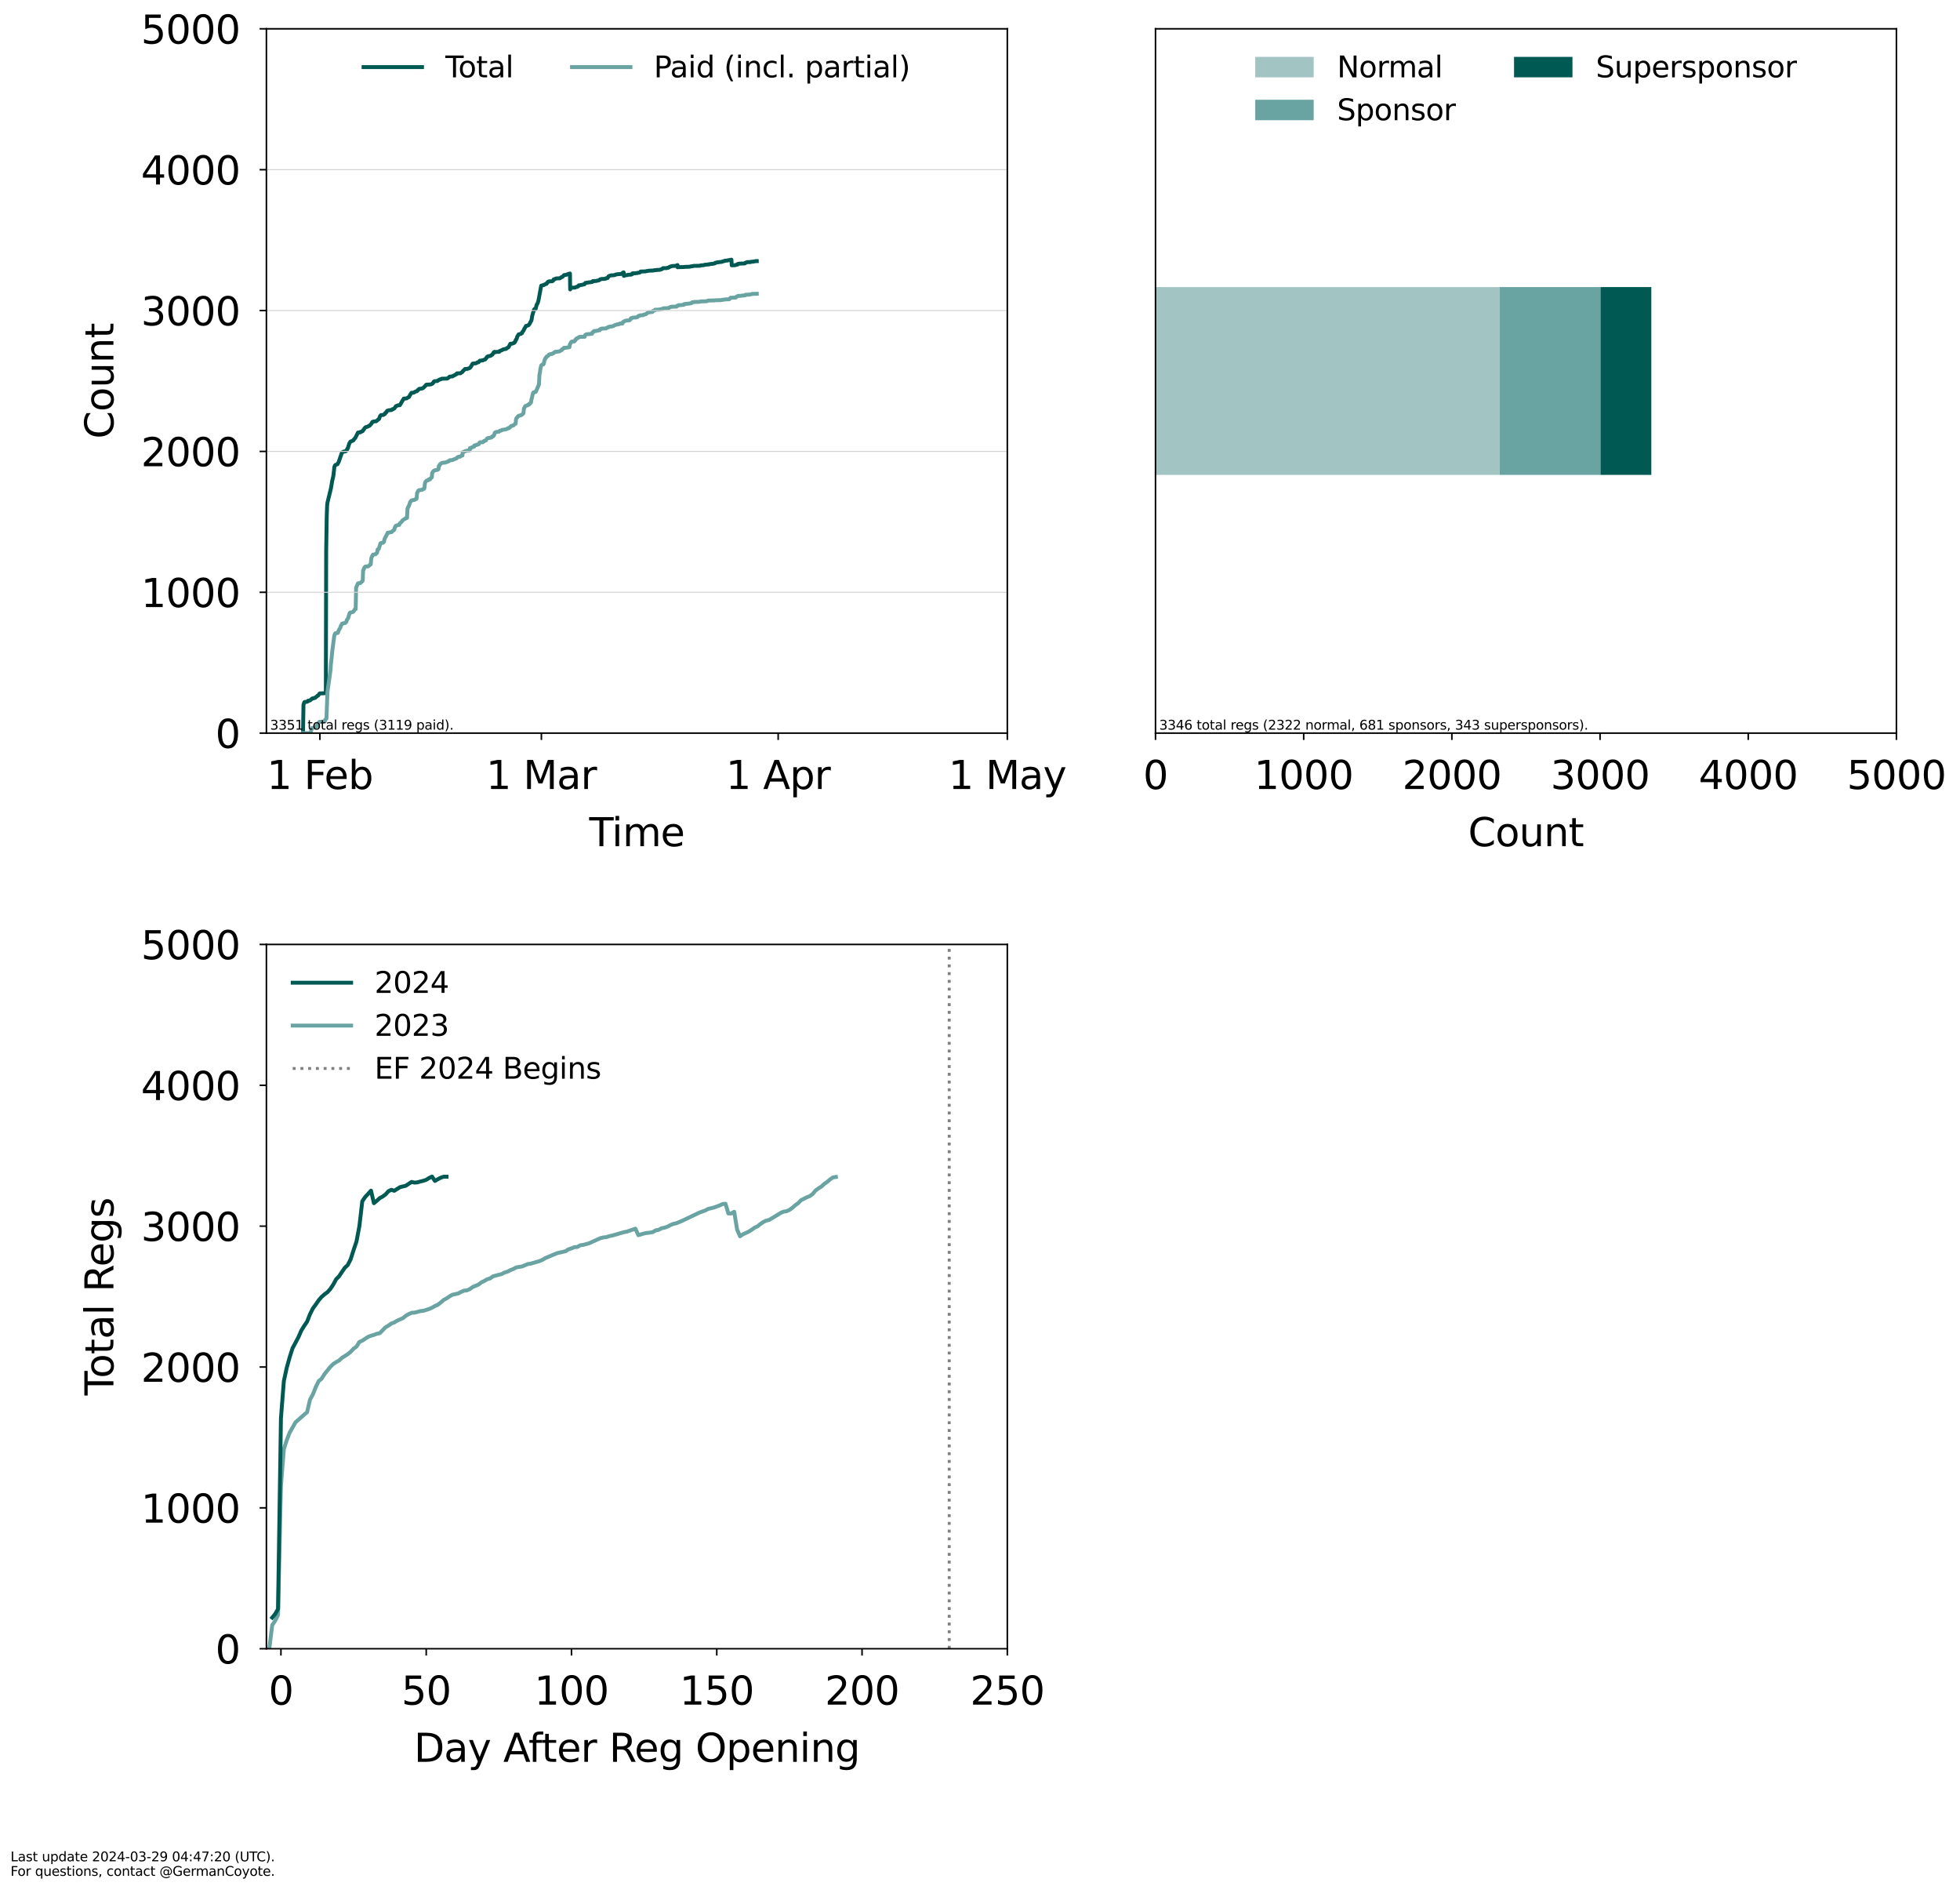 <?xml version="1.0" encoding="utf-8" standalone="no"?>
<!DOCTYPE svg PUBLIC "-//W3C//DTD SVG 1.1//EN"
  "http://www.w3.org/Graphics/SVG/1.1/DTD/svg11.dtd">
<svg xmlns:xlink="http://www.w3.org/1999/xlink" width="1006.45pt" height="968.385pt" viewBox="0 0 1006.45 968.385" xmlns="http://www.w3.org/2000/svg" version="1.1">
 <defs>
  <style type="text/css">*{stroke-linejoin: round; stroke-linecap: butt}</style>
 </defs>
 <g id="figure_1">
  <g id="patch_1">
   <path d="M 0 968.385 
L 1006.45 968.385 
L 1006.45 0 
L 0 0 
z
" style="fill: #ffffff"/>
  </g>
  <g id="axes_1">
   <g id="patch_2">
    <path d="M 136.8 376.364 
L 517.255 376.364 
L 517.255 14.798 
L 136.8 14.798 
z
" style="fill: #ffffff"/>
   </g>
   <g id="matplotlib.axis_1">
    <g id="xtick_1">
     <g id="line2d_1">
      <defs>
       <path id="m9d2874493d" d="M 0 0 
L 0 3.5 
" style="stroke: #000000; stroke-width: 0.8"/>
      </defs>
      <g>
       <use xlink:href="#m9d2874493d" x="164.255" y="376.364" style="stroke: #000000; stroke-width: 0.8"/>
      </g>
     </g>
     <g id="text_1">
      <!-- 1 Feb -->
      <g transform="translate(137.012 405.061) scale(0.2 -0.2)">
       <defs>
        <path id="DejaVuSans-31" d="M 794 531 
L 1825 531 
L 1825 4091 
L 703 3866 
L 703 4441 
L 1819 4666 
L 2450 4666 
L 2450 531 
L 3481 531 
L 3481 0 
L 794 0 
L 794 531 
z
" transform="scale(0.016)"/>
        <path id="DejaVuSans-20" transform="scale(0.016)"/>
        <path id="DejaVuSans-46" d="M 628 4666 
L 3309 4666 
L 3309 4134 
L 1259 4134 
L 1259 2759 
L 3109 2759 
L 3109 2228 
L 1259 2228 
L 1259 0 
L 628 0 
L 628 4666 
z
" transform="scale(0.016)"/>
        <path id="DejaVuSans-65" d="M 3597 1894 
L 3597 1613 
L 953 1613 
Q 991 1019 1311 708 
Q 1631 397 2203 397 
Q 2534 397 2845 478 
Q 3156 559 3463 722 
L 3463 178 
Q 3153 47 2828 -22 
Q 2503 -91 2169 -91 
Q 1331 -91 842 396 
Q 353 884 353 1716 
Q 353 2575 817 3079 
Q 1281 3584 2069 3584 
Q 2775 3584 3186 3129 
Q 3597 2675 3597 1894 
z
M 3022 2063 
Q 3016 2534 2758 2815 
Q 2500 3097 2075 3097 
Q 1594 3097 1305 2825 
Q 1016 2553 972 2059 
L 3022 2063 
z
" transform="scale(0.016)"/>
        <path id="DejaVuSans-62" d="M 3116 1747 
Q 3116 2381 2855 2742 
Q 2594 3103 2138 3103 
Q 1681 3103 1420 2742 
Q 1159 2381 1159 1747 
Q 1159 1113 1420 752 
Q 1681 391 2138 391 
Q 2594 391 2855 752 
Q 3116 1113 3116 1747 
z
M 1159 2969 
Q 1341 3281 1617 3432 
Q 1894 3584 2278 3584 
Q 2916 3584 3314 3078 
Q 3713 2572 3713 1747 
Q 3713 922 3314 415 
Q 2916 -91 2278 -91 
Q 1894 -91 1617 61 
Q 1341 213 1159 525 
L 1159 0 
L 581 0 
L 581 4863 
L 1159 4863 
L 1159 2969 
z
" transform="scale(0.016)"/>
       </defs>
       <use xlink:href="#DejaVuSans-31"/>
       <use xlink:href="#DejaVuSans-20" x="63.623"/>
       <use xlink:href="#DejaVuSans-46" x="95.41"/>
       <use xlink:href="#DejaVuSans-65" x="147.43"/>
       <use xlink:href="#DejaVuSans-62" x="208.953"/>
      </g>
     </g>
    </g>
    <g id="xtick_2">
     <g id="line2d_2">
      <g>
       <use xlink:href="#m9d2874493d" x="278" y="376.364" style="stroke: #000000; stroke-width: 0.8"/>
      </g>
     </g>
     <g id="text_2">
      <!-- 1 Mar -->
      <g transform="translate(249.592 405.061) scale(0.2 -0.2)">
       <defs>
        <path id="DejaVuSans-4d" d="M 628 4666 
L 1569 4666 
L 2759 1491 
L 3956 4666 
L 4897 4666 
L 4897 0 
L 4281 0 
L 4281 4097 
L 3078 897 
L 2444 897 
L 1241 4097 
L 1241 0 
L 628 0 
L 628 4666 
z
" transform="scale(0.016)"/>
        <path id="DejaVuSans-61" d="M 2194 1759 
Q 1497 1759 1228 1600 
Q 959 1441 959 1056 
Q 959 750 1161 570 
Q 1363 391 1709 391 
Q 2188 391 2477 730 
Q 2766 1069 2766 1631 
L 2766 1759 
L 2194 1759 
z
M 3341 1997 
L 3341 0 
L 2766 0 
L 2766 531 
Q 2569 213 2275 61 
Q 1981 -91 1556 -91 
Q 1019 -91 701 211 
Q 384 513 384 1019 
Q 384 1609 779 1909 
Q 1175 2209 1959 2209 
L 2766 2209 
L 2766 2266 
Q 2766 2663 2505 2880 
Q 2244 3097 1772 3097 
Q 1472 3097 1187 3025 
Q 903 2953 641 2809 
L 641 3341 
Q 956 3463 1253 3523 
Q 1550 3584 1831 3584 
Q 2591 3584 2966 3190 
Q 3341 2797 3341 1997 
z
" transform="scale(0.016)"/>
        <path id="DejaVuSans-72" d="M 2631 2963 
Q 2534 3019 2420 3045 
Q 2306 3072 2169 3072 
Q 1681 3072 1420 2755 
Q 1159 2438 1159 1844 
L 1159 0 
L 581 0 
L 581 3500 
L 1159 3500 
L 1159 2956 
Q 1341 3275 1631 3429 
Q 1922 3584 2338 3584 
Q 2397 3584 2469 3576 
Q 2541 3569 2628 3553 
L 2631 2963 
z
" transform="scale(0.016)"/>
       </defs>
       <use xlink:href="#DejaVuSans-31"/>
       <use xlink:href="#DejaVuSans-20" x="63.623"/>
       <use xlink:href="#DejaVuSans-4d" x="95.41"/>
       <use xlink:href="#DejaVuSans-61" x="181.689"/>
       <use xlink:href="#DejaVuSans-72" x="242.969"/>
      </g>
     </g>
    </g>
    <g id="xtick_3">
     <g id="line2d_3">
      <g>
       <use xlink:href="#m9d2874493d" x="399.588" y="376.364" style="stroke: #000000; stroke-width: 0.8"/>
      </g>
     </g>
     <g id="text_3">
      <!-- 1 Apr -->
      <g transform="translate(372.748 405.061) scale(0.2 -0.2)">
       <defs>
        <path id="DejaVuSans-41" d="M 2188 4044 
L 1331 1722 
L 3047 1722 
L 2188 4044 
z
M 1831 4666 
L 2547 4666 
L 4325 0 
L 3669 0 
L 3244 1197 
L 1141 1197 
L 716 0 
L 50 0 
L 1831 4666 
z
" transform="scale(0.016)"/>
        <path id="DejaVuSans-70" d="M 1159 525 
L 1159 -1331 
L 581 -1331 
L 581 3500 
L 1159 3500 
L 1159 2969 
Q 1341 3281 1617 3432 
Q 1894 3584 2278 3584 
Q 2916 3584 3314 3078 
Q 3713 2572 3713 1747 
Q 3713 922 3314 415 
Q 2916 -91 2278 -91 
Q 1894 -91 1617 61 
Q 1341 213 1159 525 
z
M 3116 1747 
Q 3116 2381 2855 2742 
Q 2594 3103 2138 3103 
Q 1681 3103 1420 2742 
Q 1159 2381 1159 1747 
Q 1159 1113 1420 752 
Q 1681 391 2138 391 
Q 2594 391 2855 752 
Q 3116 1113 3116 1747 
z
" transform="scale(0.016)"/>
       </defs>
       <use xlink:href="#DejaVuSans-31"/>
       <use xlink:href="#DejaVuSans-20" x="63.623"/>
       <use xlink:href="#DejaVuSans-41" x="95.41"/>
       <use xlink:href="#DejaVuSans-70" x="163.818"/>
       <use xlink:href="#DejaVuSans-72" x="227.295"/>
      </g>
     </g>
    </g>
    <g id="xtick_4">
     <g id="line2d_4">
      <g>
       <use xlink:href="#m9d2874493d" x="517.255" y="376.364" style="stroke: #000000; stroke-width: 0.8"/>
      </g>
     </g>
     <g id="text_4">
      <!-- 1 May -->
      <g transform="translate(487.039 405.061) scale(0.2 -0.2)">
       <defs>
        <path id="DejaVuSans-79" d="M 2059 -325 
Q 1816 -950 1584 -1140 
Q 1353 -1331 966 -1331 
L 506 -1331 
L 506 -850 
L 844 -850 
Q 1081 -850 1212 -737 
Q 1344 -625 1503 -206 
L 1606 56 
L 191 3500 
L 800 3500 
L 1894 763 
L 2988 3500 
L 3597 3500 
L 2059 -325 
z
" transform="scale(0.016)"/>
       </defs>
       <use xlink:href="#DejaVuSans-31"/>
       <use xlink:href="#DejaVuSans-20" x="63.623"/>
       <use xlink:href="#DejaVuSans-4d" x="95.41"/>
       <use xlink:href="#DejaVuSans-61" x="181.689"/>
       <use xlink:href="#DejaVuSans-79" x="242.969"/>
      </g>
     </g>
    </g>
    <g id="text_5">
     <!-- Time -->
     <g transform="translate(302.56 434.417) scale(0.2 -0.2)">
      <defs>
       <path id="DejaVuSans-54" d="M -19 4666 
L 3928 4666 
L 3928 4134 
L 2272 4134 
L 2272 0 
L 1638 0 
L 1638 4134 
L -19 4134 
L -19 4666 
z
" transform="scale(0.016)"/>
       <path id="DejaVuSans-69" d="M 603 3500 
L 1178 3500 
L 1178 0 
L 603 0 
L 603 3500 
z
M 603 4863 
L 1178 4863 
L 1178 4134 
L 603 4134 
L 603 4863 
z
" transform="scale(0.016)"/>
       <path id="DejaVuSans-6d" d="M 3328 2828 
Q 3544 3216 3844 3400 
Q 4144 3584 4550 3584 
Q 5097 3584 5394 3201 
Q 5691 2819 5691 2113 
L 5691 0 
L 5113 0 
L 5113 2094 
Q 5113 2597 4934 2840 
Q 4756 3084 4391 3084 
Q 3944 3084 3684 2787 
Q 3425 2491 3425 1978 
L 3425 0 
L 2847 0 
L 2847 2094 
Q 2847 2600 2669 2842 
Q 2491 3084 2119 3084 
Q 1678 3084 1418 2786 
Q 1159 2488 1159 1978 
L 1159 0 
L 581 0 
L 581 3500 
L 1159 3500 
L 1159 2956 
Q 1356 3278 1631 3431 
Q 1906 3584 2284 3584 
Q 2666 3584 2933 3390 
Q 3200 3197 3328 2828 
z
" transform="scale(0.016)"/>
      </defs>
      <use xlink:href="#DejaVuSans-54"/>
      <use xlink:href="#DejaVuSans-69" x="57.959"/>
      <use xlink:href="#DejaVuSans-6d" x="85.742"/>
      <use xlink:href="#DejaVuSans-65" x="183.154"/>
     </g>
    </g>
   </g>
   <g id="matplotlib.axis_2">
    <g id="ytick_1">
     <g id="line2d_5">
      <defs>
       <path id="m83e4186819" d="M 0 0 
L -3.5 0 
" style="stroke: #000000; stroke-width: 0.8"/>
      </defs>
      <g>
       <use xlink:href="#m83e4186819" x="136.8" y="376.364" style="stroke: #000000; stroke-width: 0.8"/>
      </g>
     </g>
     <g id="text_6">
      <!-- 0 -->
      <g transform="translate(110.575 383.962) scale(0.2 -0.2)">
       <defs>
        <path id="DejaVuSans-30" d="M 2034 4250 
Q 1547 4250 1301 3770 
Q 1056 3291 1056 2328 
Q 1056 1369 1301 889 
Q 1547 409 2034 409 
Q 2525 409 2770 889 
Q 3016 1369 3016 2328 
Q 3016 3291 2770 3770 
Q 2525 4250 2034 4250 
z
M 2034 4750 
Q 2819 4750 3233 4129 
Q 3647 3509 3647 2328 
Q 3647 1150 3233 529 
Q 2819 -91 2034 -91 
Q 1250 -91 836 529 
Q 422 1150 422 2328 
Q 422 3509 836 4129 
Q 1250 4750 2034 4750 
z
" transform="scale(0.016)"/>
       </defs>
       <use xlink:href="#DejaVuSans-30"/>
      </g>
     </g>
    </g>
    <g id="ytick_2">
     <g id="line2d_6">
      <g>
       <use xlink:href="#m83e4186819" x="136.8" y="304.051" style="stroke: #000000; stroke-width: 0.8"/>
      </g>
     </g>
     <g id="text_7">
      <!-- 1000 -->
      <g transform="translate(72.4 311.649) scale(0.2 -0.2)">
       <use xlink:href="#DejaVuSans-31"/>
       <use xlink:href="#DejaVuSans-30" x="63.623"/>
       <use xlink:href="#DejaVuSans-30" x="127.246"/>
       <use xlink:href="#DejaVuSans-30" x="190.869"/>
      </g>
     </g>
    </g>
    <g id="ytick_3">
     <g id="line2d_7">
      <g>
       <use xlink:href="#m83e4186819" x="136.8" y="231.738" style="stroke: #000000; stroke-width: 0.8"/>
      </g>
     </g>
     <g id="text_8">
      <!-- 2000 -->
      <g transform="translate(72.4 239.336) scale(0.2 -0.2)">
       <defs>
        <path id="DejaVuSans-32" d="M 1228 531 
L 3431 531 
L 3431 0 
L 469 0 
L 469 531 
Q 828 903 1448 1529 
Q 2069 2156 2228 2338 
Q 2531 2678 2651 2914 
Q 2772 3150 2772 3378 
Q 2772 3750 2511 3984 
Q 2250 4219 1831 4219 
Q 1534 4219 1204 4116 
Q 875 4013 500 3803 
L 500 4441 
Q 881 4594 1212 4672 
Q 1544 4750 1819 4750 
Q 2544 4750 2975 4387 
Q 3406 4025 3406 3419 
Q 3406 3131 3298 2873 
Q 3191 2616 2906 2266 
Q 2828 2175 2409 1742 
Q 1991 1309 1228 531 
z
" transform="scale(0.016)"/>
       </defs>
       <use xlink:href="#DejaVuSans-32"/>
       <use xlink:href="#DejaVuSans-30" x="63.623"/>
       <use xlink:href="#DejaVuSans-30" x="127.246"/>
       <use xlink:href="#DejaVuSans-30" x="190.869"/>
      </g>
     </g>
    </g>
    <g id="ytick_4">
     <g id="line2d_8">
      <g>
       <use xlink:href="#m83e4186819" x="136.8" y="159.425" style="stroke: #000000; stroke-width: 0.8"/>
      </g>
     </g>
     <g id="text_9">
      <!-- 3000 -->
      <g transform="translate(72.4 167.023) scale(0.2 -0.2)">
       <defs>
        <path id="DejaVuSans-33" d="M 2597 2516 
Q 3050 2419 3304 2112 
Q 3559 1806 3559 1356 
Q 3559 666 3084 287 
Q 2609 -91 1734 -91 
Q 1441 -91 1130 -33 
Q 819 25 488 141 
L 488 750 
Q 750 597 1062 519 
Q 1375 441 1716 441 
Q 2309 441 2620 675 
Q 2931 909 2931 1356 
Q 2931 1769 2642 2001 
Q 2353 2234 1838 2234 
L 1294 2234 
L 1294 2753 
L 1863 2753 
Q 2328 2753 2575 2939 
Q 2822 3125 2822 3475 
Q 2822 3834 2567 4026 
Q 2313 4219 1838 4219 
Q 1578 4219 1281 4162 
Q 984 4106 628 3988 
L 628 4550 
Q 988 4650 1302 4700 
Q 1616 4750 1894 4750 
Q 2613 4750 3031 4423 
Q 3450 4097 3450 3541 
Q 3450 3153 3228 2886 
Q 3006 2619 2597 2516 
z
" transform="scale(0.016)"/>
       </defs>
       <use xlink:href="#DejaVuSans-33"/>
       <use xlink:href="#DejaVuSans-30" x="63.623"/>
       <use xlink:href="#DejaVuSans-30" x="127.246"/>
       <use xlink:href="#DejaVuSans-30" x="190.869"/>
      </g>
     </g>
    </g>
    <g id="ytick_5">
     <g id="line2d_9">
      <g>
       <use xlink:href="#m83e4186819" x="136.8" y="87.111" style="stroke: #000000; stroke-width: 0.8"/>
      </g>
     </g>
     <g id="text_10">
      <!-- 4000 -->
      <g transform="translate(72.4 94.71) scale(0.2 -0.2)">
       <defs>
        <path id="DejaVuSans-34" d="M 2419 4116 
L 825 1625 
L 2419 1625 
L 2419 4116 
z
M 2253 4666 
L 3047 4666 
L 3047 1625 
L 3713 1625 
L 3713 1100 
L 3047 1100 
L 3047 0 
L 2419 0 
L 2419 1100 
L 313 1100 
L 313 1709 
L 2253 4666 
z
" transform="scale(0.016)"/>
       </defs>
       <use xlink:href="#DejaVuSans-34"/>
       <use xlink:href="#DejaVuSans-30" x="63.623"/>
       <use xlink:href="#DejaVuSans-30" x="127.246"/>
       <use xlink:href="#DejaVuSans-30" x="190.869"/>
      </g>
     </g>
    </g>
    <g id="ytick_6">
     <g id="line2d_10">
      <g>
       <use xlink:href="#m83e4186819" x="136.8" y="14.798" style="stroke: #000000; stroke-width: 0.8"/>
      </g>
     </g>
     <g id="text_11">
      <!-- 5000 -->
      <g transform="translate(72.4 22.397) scale(0.2 -0.2)">
       <defs>
        <path id="DejaVuSans-35" d="M 691 4666 
L 3169 4666 
L 3169 4134 
L 1269 4134 
L 1269 2991 
Q 1406 3038 1543 3061 
Q 1681 3084 1819 3084 
Q 2600 3084 3056 2656 
Q 3513 2228 3513 1497 
Q 3513 744 3044 326 
Q 2575 -91 1722 -91 
Q 1428 -91 1123 -41 
Q 819 9 494 109 
L 494 744 
Q 775 591 1075 516 
Q 1375 441 1709 441 
Q 2250 441 2565 725 
Q 2881 1009 2881 1497 
Q 2881 1984 2565 2268 
Q 2250 2553 1709 2553 
Q 1456 2553 1204 2497 
Q 953 2441 691 2322 
L 691 4666 
z
" transform="scale(0.016)"/>
       </defs>
       <use xlink:href="#DejaVuSans-35"/>
       <use xlink:href="#DejaVuSans-30" x="63.623"/>
       <use xlink:href="#DejaVuSans-30" x="127.246"/>
       <use xlink:href="#DejaVuSans-30" x="190.869"/>
      </g>
     </g>
    </g>
    <g id="text_12">
     <!-- Count -->
     <g transform="translate(58.241 225.278) rotate(-90) scale(0.2 -0.2)">
      <defs>
       <path id="DejaVuSans-43" d="M 4122 4306 
L 4122 3641 
Q 3803 3938 3442 4084 
Q 3081 4231 2675 4231 
Q 1875 4231 1450 3742 
Q 1025 3253 1025 2328 
Q 1025 1406 1450 917 
Q 1875 428 2675 428 
Q 3081 428 3442 575 
Q 3803 722 4122 1019 
L 4122 359 
Q 3791 134 3420 21 
Q 3050 -91 2638 -91 
Q 1578 -91 968 557 
Q 359 1206 359 2328 
Q 359 3453 968 4101 
Q 1578 4750 2638 4750 
Q 3056 4750 3426 4639 
Q 3797 4528 4122 4306 
z
" transform="scale(0.016)"/>
       <path id="DejaVuSans-6f" d="M 1959 3097 
Q 1497 3097 1228 2736 
Q 959 2375 959 1747 
Q 959 1119 1226 758 
Q 1494 397 1959 397 
Q 2419 397 2687 759 
Q 2956 1122 2956 1747 
Q 2956 2369 2687 2733 
Q 2419 3097 1959 3097 
z
M 1959 3584 
Q 2709 3584 3137 3096 
Q 3566 2609 3566 1747 
Q 3566 888 3137 398 
Q 2709 -91 1959 -91 
Q 1206 -91 779 398 
Q 353 888 353 1747 
Q 353 2609 779 3096 
Q 1206 3584 1959 3584 
z
" transform="scale(0.016)"/>
       <path id="DejaVuSans-75" d="M 544 1381 
L 544 3500 
L 1119 3500 
L 1119 1403 
Q 1119 906 1312 657 
Q 1506 409 1894 409 
Q 2359 409 2629 706 
Q 2900 1003 2900 1516 
L 2900 3500 
L 3475 3500 
L 3475 0 
L 2900 0 
L 2900 538 
Q 2691 219 2414 64 
Q 2138 -91 1772 -91 
Q 1169 -91 856 284 
Q 544 659 544 1381 
z
M 1991 3584 
L 1991 3584 
z
" transform="scale(0.016)"/>
       <path id="DejaVuSans-6e" d="M 3513 2113 
L 3513 0 
L 2938 0 
L 2938 2094 
Q 2938 2591 2744 2837 
Q 2550 3084 2163 3084 
Q 1697 3084 1428 2787 
Q 1159 2491 1159 1978 
L 1159 0 
L 581 0 
L 581 3500 
L 1159 3500 
L 1159 2956 
Q 1366 3272 1645 3428 
Q 1925 3584 2291 3584 
Q 2894 3584 3203 3211 
Q 3513 2838 3513 2113 
z
" transform="scale(0.016)"/>
       <path id="DejaVuSans-74" d="M 1172 4494 
L 1172 3500 
L 2356 3500 
L 2356 3053 
L 1172 3053 
L 1172 1153 
Q 1172 725 1289 603 
Q 1406 481 1766 481 
L 2356 481 
L 2356 0 
L 1766 0 
Q 1100 0 847 248 
Q 594 497 594 1153 
L 594 3053 
L 172 3053 
L 172 3500 
L 594 3500 
L 594 4494 
L 1172 4494 
z
" transform="scale(0.016)"/>
      </defs>
      <use xlink:href="#DejaVuSans-43"/>
      <use xlink:href="#DejaVuSans-6f" x="69.824"/>
      <use xlink:href="#DejaVuSans-75" x="131.006"/>
      <use xlink:href="#DejaVuSans-6e" x="194.385"/>
      <use xlink:href="#DejaVuSans-74" x="257.764"/>
     </g>
    </g>
   </g>
   <g id="line2d_11">
    <path d="M 155.591 376.364 
L 155.838 361.829 
L 156.196 360.672 
L 156.401 360.382 
L 157.473 360.31 
L 157.616 360.166 
L 158.035 360.093 
L 158.214 359.732 
L 158.959 359.659 
L 159.108 359.587 
L 159.151 359.587 
L 159.478 359.298 
L 159.641 359.225 
L 159.969 358.864 
L 160.077 358.864 
L 160.299 358.575 
L 161.061 358.502 
L 161.277 358.285 
L 161.864 358.213 
L 161.93 358.141 
L 162.216 357.852 
L 162.419 357.707 
L 162.583 357.635 
L 162.875 357.345 
L 163.074 357.128 
L 163.401 357.056 
L 164.002 356.116 
L 164.139 356.044 
L 164.218 355.971 
L 166.505 355.899 
L 166.801 355.827 
L 167.268 355.754 
L 167.323 355.537 
L 167.489 282.791 
L 167.777 264.857 
L 167.979 259.578 
L 168.143 258.06 
L 169.941 250.684 
L 170.26 248.803 
L 170.566 246.996 
L 170.764 246.128 
L 171.084 244.754 
L 171.248 243.886 
L 171.698 239.692 
L 171.988 239.041 
L 172.157 238.752 
L 172.72 238.535 
L 172.856 238.463 
L 172.983 238.39 
L 173.291 238.318 
L 173.699 237.523 
L 173.94 237.089 
L 175.576 232.316 
L 175.661 232.244 
L 175.914 232.171 
L 175.988 232.099 
L 176.245 232.027 
L 176.478 231.81 
L 177.401 231.738 
L 177.622 231.448 
L 177.786 231.448 
L 177.949 231.014 
L 178.209 230.797 
L 178.438 230.219 
L 178.563 230.219 
L 179.38 227.616 
L 179.909 226.748 
L 180.566 226.459 
L 180.835 226.386 
L 181.053 226.242 
L 181.141 226.242 
L 181.217 226.097 
L 181.511 226.025 
L 181.708 225.591 
L 182.453 224.796 
L 183.833 222.048 
L 184.922 221.975 
L 185.139 221.686 
L 185.629 221.614 
L 186.091 221.324 
L 186.225 221.324 
L 186.378 220.891 
L 186.564 220.818 
L 187.533 219.444 
L 187.68 219.372 
L 187.754 219.3 
L 188.843 219.01 
L 188.984 218.866 
L 189.062 218.866 
L 189.35 218.649 
L 189.715 218.577 
L 190.668 217.564 
L 190.803 217.275 
L 190.86 217.275 
L 191.022 216.913 
L 191.114 216.913 
L 191.267 216.552 
L 191.676 216.48 
L 192.303 216.335 
L 193.147 216.263 
L 194.664 215.033 
L 194.945 214.165 
L 195.273 213.442 
L 195.407 213.37 
L 195.642 213.081 
L 196.866 213.008 
L 197.075 212.792 
L 197.345 212.719 
L 197.479 212.575 
L 197.559 212.575 
L 197.817 212.068 
L 198.053 211.996 
L 198.213 211.707 
L 198.331 211.707 
L 198.546 211.201 
L 198.648 211.201 
L 198.867 210.839 
L 199.305 210.767 
L 199.521 210.622 
L 200.337 210.55 
L 201.077 210.478 
L 201.393 210.116 
L 201.809 210.044 
L 201.976 209.899 
L 202.136 209.899 
L 202.434 209.682 
L 202.566 209.61 
L 203.036 208.887 
L 203.076 208.887 
L 203.215 208.597 
L 203.403 208.525 
L 203.444 208.453 
L 203.704 208.38 
L 204.261 208.091 
L 205.319 208.019 
L 206.671 205.705 
L 206.847 205.488 
L 207.326 204.62 
L 208.673 204.548 
L 209.657 203.969 
L 209.758 203.969 
L 209.911 203.825 
L 209.981 203.825 
L 210.144 203.535 
L 210.878 202.234 
L 210.96 202.162 
L 211.288 201.655 
L 212.431 201.583 
L 213.208 201.077 
L 213.249 201.077 
L 213.548 200.932 
L 214.024 200.86 
L 214.201 200.643 
L 214.348 200.571 
L 214.556 200.209 
L 214.72 200.209 
L 214.996 199.92 
L 215.047 199.92 
L 215.209 199.631 
L 216.476 199.486 
L 216.681 199.486 
L 216.848 199.341 
L 217.131 199.269 
L 217.171 199.269 
L 218.478 198.04 
L 218.643 197.75 
L 218.805 197.678 
L 218.969 197.461 
L 220.77 197.389 
L 221.058 197.317 
L 221.422 197.244 
L 221.747 197.1 
L 221.911 197.027 
L 222.36 196.666 
L 222.651 196.015 
L 222.943 195.943 
L 223.055 195.726 
L 223.872 195.653 
L 224.614 195.581 
L 224.805 195.436 
L 225.015 195.292 
L 225.307 195.075 
L 225.447 195.003 
L 225.67 194.93 
L 225.833 194.786 
L 226.323 194.713 
L 226.486 194.569 
L 226.65 194.569 
L 226.813 194.424 
L 229.591 194.352 
L 230.571 193.701 
L 230.82 193.412 
L 230.899 193.339 
L 231.818 193.267 
L 232.457 193.195 
L 232.696 192.905 
L 233.009 192.833 
L 233.187 192.689 
L 233.515 192.616 
L 233.942 192.255 
L 234.078 192.182 
L 234.41 192.11 
L 234.604 191.676 
L 236.459 191.604 
L 237.077 191.17 
L 237.216 191.025 
L 237.441 190.953 
L 237.599 190.591 
L 238.181 190.085 
L 238.416 189.796 
L 238.525 189.796 
L 238.743 189.434 
L 239.978 189.362 
L 240.051 189.29 
L 240.488 189.217 
L 240.664 189.145 
L 240.703 189.145 
L 241.001 189.001 
L 241.195 188.928 
L 241.686 188.422 
L 241.971 187.916 
L 242.011 187.916 
L 242.664 186.687 
L 243.933 186.542 
L 244.306 186.542 
L 244.547 186.397 
L 244.788 186.325 
L 245.089 186.036 
L 245.719 185.963 
L 246.367 185.168 
L 247.345 185.096 
L 247.412 185.023 
L 247.894 185.023 
L 248.058 184.879 
L 248.332 184.806 
L 248.548 184.662 
L 248.88 184.589 
L 249.203 184.517 
L 249.815 183.577 
L 249.912 183.577 
L 250.109 183.216 
L 250.319 183.143 
L 250.51 182.926 
L 250.799 182.854 
L 251.433 182.782 
L 251.614 182.709 
L 251.98 182.637 
L 252.396 182.275 
L 252.471 182.203 
L 252.764 182.059 
L 252.852 182.059 
L 253.183 181.408 
L 253.235 181.408 
L 253.451 180.974 
L 253.668 180.757 
L 253.778 180.757 
L 253.949 180.612 
L 254.105 180.901 
L 254.272 180.829 
L 254.432 180.757 
L 254.556 180.685 
L 256.311 180.612 
L 256.356 180.54 
L 256.459 180.251 
L 256.541 180.251 
L 256.723 180.106 
L 257.103 180.034 
L 257.267 179.961 
L 257.373 179.889 
L 257.537 179.817 
L 257.826 179.744 
L 258.027 179.528 
L 258.196 179.455 
L 258.359 179.383 
L 258.658 179.311 
L 259.117 179.238 
L 259.306 179.166 
L 259.913 179.094 
L 260.202 178.732 
L 260.383 178.66 
L 260.609 178.587 
L 260.694 178.515 
L 260.896 178.371 
L 261.081 178.298 
L 261.623 177.358 
L 262.053 176.49 
L 262.991 176.418 
L 263.15 176.346 
L 263.383 176.273 
L 263.516 176.201 
L 263.805 176.129 
L 263.969 175.984 
L 264.074 175.984 
L 264.31 175.55 
L 264.531 175.478 
L 264.672 174.972 
L 264.861 174.466 
L 264.952 174.538 
L 265.11 174.104 
L 265.217 174.032 
L 265.279 173.959 
L 265.544 172.947 
L 265.744 172.585 
L 265.803 172.513 
L 266.327 171.645 
L 266.915 171.501 
L 267.403 171.428 
L 267.613 171.212 
L 267.725 171.212 
L 267.834 171.067 
L 268.049 170.995 
L 268.23 170.416 
L 268.654 169.982 
L 268.814 169.621 
L 268.931 169.548 
L 269.084 169.187 
L 269.246 168.681 
L 269.388 168.608 
L 270.12 167.307 
L 270.611 167.234 
L 270.774 167.162 
L 271.101 167.09 
L 271.265 167.017 
L 271.428 166.945 
L 271.919 166.222 
L 272.152 165.86 
L 272.462 165.137 
L 272.627 164.993 
L 272.899 164.414 
L 273.312 162.028 
L 274.173 159.063 
L 274.475 158.629 
L 275.024 158.701 
L 275.411 157.038 
L 275.645 156.315 
L 275.737 156.243 
L 276.016 155.809 
L 276.394 154.652 
L 276.444 154.58 
L 277.898 146.697 
L 277.965 146.625 
L 278.276 146.553 
L 278.521 146.48 
L 279.009 146.408 
L 279.164 146.264 
L 279.2 146.336 
L 279.273 146.336 
L 279.435 146.119 
L 279.763 146.047 
L 279.997 145.902 
L 280.307 145.757 
L 280.691 145.685 
L 280.969 145.107 
L 281.157 145.034 
L 281.368 144.673 
L 281.613 144.6 
L 281.819 144.456 
L 283.575 144.383 
L 283.736 144.311 
L 283.808 144.239 
L 284.066 143.95 
L 284.104 143.95 
L 284.274 143.443 
L 284.829 143.371 
L 284.993 143.154 
L 285.442 143.082 
L 285.618 142.937 
L 287.503 142.865 
L 287.84 142.576 
L 288.099 142.503 
L 288.234 142.286 
L 288.639 142.214 
L 288.856 142.069 
L 288.964 141.997 
L 289.242 141.636 
L 289.696 141.202 
L 290.592 141.129 
L 292.121 140.551 
L 292.51 140.551 
L 292.673 140.406 
L 292.782 148.578 
L 292.889 148.071 
L 293.166 147.71 
L 295.256 147.637 
L 295.405 147.565 
L 295.543 147.493 
L 295.687 147.421 
L 295.875 147.348 
L 295.996 147.276 
L 296.379 147.276 
L 296.544 147.059 
L 296.923 146.987 
L 297.209 146.48 
L 297.868 146.408 
L 298.066 146.336 
L 298.813 146.264 
L 298.948 146.191 
L 299.211 146.119 
L 299.374 146.047 
L 300.089 145.974 
L 300.581 145.251 
L 301.226 145.179 
L 301.392 145.107 
L 302.081 145.034 
L 302.212 144.962 
L 303.349 144.89 
L 303.46 144.817 
L 304.006 144.745 
L 304.173 144.673 
L 304.226 144.673 
L 304.388 144.311 
L 306.238 144.239 
L 306.464 144.094 
L 307.27 144.022 
L 307.381 143.95 
L 307.6 143.877 
L 307.814 143.733 
L 308.199 143.371 
L 308.745 143.299 
L 308.908 143.226 
L 310.61 143.154 
L 310.758 143.082 
L 311.093 143.009 
L 311.304 142.793 
L 312.015 142.72 
L 312.343 142.142 
L 312.498 141.852 
L 312.737 141.78 
L 312.938 141.636 
L 313.102 141.563 
L 313.267 141.491 
L 313.725 141.419 
L 313.854 141.346 
L 315.447 141.274 
L 315.608 141.202 
L 315.879 141.129 
L 316.043 140.985 
L 316.207 140.912 
L 316.918 140.84 
L 317.08 140.768 
L 318.495 140.695 
L 318.659 140.623 
L 319.22 140.623 
L 319.531 140.262 
L 319.639 140.189 
L 319.807 139.972 
L 320.133 139.9 
L 320.239 139.828 
L 320.383 141.636 
L 320.415 141.563 
L 320.517 141.563 
L 320.625 141.419 
L 321.005 141.419 
L 321.11 141.274 
L 322.254 141.202 
L 322.479 141.057 
L 323.786 140.985 
L 323.84 140.912 
L 323.888 140.985 
L 324.338 140.912 
L 324.479 140.84 
L 324.634 140.768 
L 324.759 140.334 
L 326.561 140.262 
L 326.724 140.189 
L 327.424 140.117 
L 327.615 140.045 
L 328.357 139.972 
L 328.523 139.828 
L 328.627 139.828 
L 328.796 139.538 
L 328.954 139.394 
L 331.504 139.321 
L 331.631 139.249 
L 332.223 139.177 
L 332.39 139.105 
L 332.876 139.032 
L 333.172 138.96 
L 335.552 138.888 
L 335.789 138.743 
L 336.798 138.671 
L 337.086 138.598 
L 338.76 138.526 
L 338.979 138.454 
L 339.138 138.381 
L 339.303 138.309 
L 339.744 138.237 
L 340.067 137.948 
L 340.354 137.875 
L 340.496 137.658 
L 342.354 137.658 
L 342.519 137.514 
L 343.23 137.441 
L 343.444 137.224 
L 343.72 137.152 
L 343.877 136.935 
L 344.37 136.863 
L 344.579 136.718 
L 344.776 136.718 
L 345.079 136.574 
L 347.039 136.501 
L 347.32 136.284 
L 347.693 136.212 
L 347.911 136.067 
L 347.967 137.224 
L 348.05 137.152 
L 351.3 137.08 
L 351.446 137.007 
L 354.124 136.935 
L 354.285 136.863 
L 354.776 136.791 
L 354.939 136.718 
L 355.755 136.646 
L 356.014 136.501 
L 359.514 136.429 
L 359.812 136.212 
L 361.374 136.14 
L 361.533 136.067 
L 361.701 135.995 
L 361.905 135.923 
L 362.881 135.85 
L 363.008 135.778 
L 363.927 135.778 
L 364.09 135.634 
L 364.973 135.561 
L 365.128 135.489 
L 366.215 135.417 
L 366.506 135.272 
L 366.925 135.272 
L 367.087 135.127 
L 367.298 134.91 
L 367.905 134.838 
L 368.102 134.693 
L 368.992 134.621 
L 369.161 134.549 
L 370.358 134.477 
L 370.517 134.404 
L 370.899 134.332 
L 371.055 134.187 
L 371.608 134.115 
L 371.771 134.043 
L 372.101 133.97 
L 372.234 133.826 
L 373.569 133.753 
L 373.791 133.609 
L 374.72 133.536 
L 374.933 133.392 
L 375.584 133.32 
L 375.75 136.212 
L 377.589 136.14 
L 377.715 136.067 
L 377.907 135.995 
L 378.055 135.923 
L 378.275 135.85 
L 378.696 135.85 
L 378.852 135.489 
L 379.289 135.417 
L 379.455 135.344 
L 381.977 135.272 
L 382.197 135.2 
L 382.56 135.2 
L 382.727 134.91 
L 382.946 134.838 
L 383.211 134.766 
L 383.463 134.693 
L 383.648 134.549 
L 385.395 134.549 
L 385.502 134.404 
L 386.7 134.332 
L 386.868 134.26 
L 387.563 134.187 
L 387.788 134.043 
L 388.604 134.043 
L 388.604 134.043 
" clip-path="url(#pe4a7fe018c)" style="fill: none; stroke: #005953; stroke-width: 2; stroke-linecap: square"/>
   </g>
   <g id="line2d_12">
    <path d="M 155.591 376.364 
L 159.262 376.364 
L 159.558 375.785 
L 159.601 375.785 
L 159.969 374.267 
L 160.231 373.76 
L 160.299 373.76 
L 161.113 373.543 
L 161.221 373.543 
L 161.389 373.399 
L 161.528 373.399 
L 161.603 373.254 
L 162.216 372.965 
L 162.747 372.893 
L 162.91 372.025 
L 163.208 371.736 
L 163.564 371.085 
L 164.002 370.579 
L 165.824 370.506 
L 165.97 370.434 
L 166.669 370.362 
L 166.833 370.289 
L 166.997 369.422 
L 167.159 369.422 
L 167.622 368.843 
L 167.652 368.482 
L 167.652 368.482 
L 168.143 355.176 
L 169.743 343.895 
L 169.89 341.22 
L 170.104 339.339 
L 170.764 332.976 
L 170.921 331.963 
L 171.656 326.323 
L 172.025 325.311 
L 172.065 325.311 
L 172.157 325.166 
L 172.495 325.094 
L 172.56 325.021 
L 173.373 324.949 
L 173.544 324.804 
L 173.864 323.72 
L 174.844 321.984 
L 175.011 321.333 
L 175.504 320.538 
L 175.661 320.176 
L 175.914 320.104 
L 175.988 320.032 
L 176.909 319.887 
L 177.295 319.815 
L 177.622 319.381 
L 177.86 319.236 
L 178.096 318.296 
L 178.766 317.356 
L 179.216 315.765 
L 179.497 314.825 
L 179.749 314.536 
L 179.909 314.464 
L 181.053 314.247 
L 181.217 314.102 
L 181.326 314.102 
L 181.544 313.813 
L 181.871 313.451 
L 182.165 312.8 
L 182.361 312.728 
L 182.524 312.656 
L 182.639 312.656 
L 182.855 301.737 
L 183.8 299.495 
L 184.322 299.423 
L 184.59 299.35 
L 184.976 299.35 
L 185.139 299.133 
L 185.304 299.061 
L 185.584 298.772 
L 185.711 298.627 
L 185.793 298.627 
L 186.058 298.338 
L 186.123 298.266 
L 186.225 298.193 
L 186.284 297.759 
L 186.448 292.842 
L 186.741 292.408 
L 186.874 291.974 
L 186.907 291.974 
L 187.101 291.396 
L 187.427 290.962 
L 187.68 290.962 
L 187.754 290.817 
L 189.062 290.745 
L 189.389 290.456 
L 189.551 290.383 
L 189.873 290.022 
L 190.371 289.733 
L 190.636 286.768 
L 190.982 285.683 
L 191.022 285.683 
L 191.514 284.743 
L 191.676 284.743 
L 192.303 284.598 
L 192.82 284.526 
L 193.422 283.948 
L 193.598 283.731 
L 193.638 283.731 
L 193.898 282.067 
L 194.134 282.067 
L 194.296 281.923 
L 194.456 281.851 
L 195.407 278.886 
L 195.677 278.813 
L 196.742 278.596 
L 196.906 278.235 
L 197.194 278.163 
L 197.345 277.006 
L 197.817 275.993 
L 197.889 275.921 
L 199.115 273.462 
L 200.141 273.39 
L 200.287 273.245 
L 200.829 273.173 
L 201.077 273.101 
L 201.155 273.101 
L 201.481 272.667 
L 201.976 272.305 
L 202.136 272.305 
L 202.467 271.871 
L 202.789 270.714 
L 203.215 269.919 
L 203.444 269.919 
L 203.813 269.702 
L 204.261 269.63 
L 204.432 269.485 
L 204.997 269.485 
L 205.187 268.906 
L 205.365 268.617 
L 205.404 268.617 
L 206.386 267.677 
L 206.671 267.171 
L 206.712 267.171 
L 206.878 267.026 
L 207.039 266.954 
L 207.366 266.665 
L 207.992 266.303 
L 208.127 266.303 
L 208.288 266.014 
L 208.836 265.942 
L 209.004 265.869 
L 209.243 261.097 
L 209.326 261.097 
L 209.625 260.157 
L 209.817 260.084 
L 209.981 259.65 
L 210.633 257.698 
L 210.96 257.409 
L 211.249 256.903 
L 211.288 256.903 
L 211.911 256.758 
L 212.705 256.686 
L 213.035 256.396 
L 213.249 256.396 
L 213.738 256.035 
L 213.903 256.035 
L 214.024 254.878 
L 214.168 253.07 
L 214.804 251.913 
L 214.883 251.841 
L 215.209 251.624 
L 216.027 251.551 
L 216.302 251.479 
L 216.815 251.407 
L 217.008 251.19 
L 217.171 251.117 
L 217.826 250.828 
L 217.988 250.25 
L 218.154 248.37 
L 218.478 247.357 
L 218.912 246.851 
L 218.969 246.851 
L 219.134 246.706 
L 219.756 246.562 
L 219.948 246.489 
L 220.113 246.128 
L 220.77 246.128 
L 220.93 245.694 
L 221.093 245.622 
L 221.747 245.043 
L 221.911 242.874 
L 222.36 242.151 
L 222.401 242.151 
L 222.563 241.861 
L 222.728 241.789 
L 223.055 241.5 
L 223.682 241.355 
L 224.149 241.283 
L 224.321 241.211 
L 224.805 241.138 
L 225.015 240.921 
L 225.175 240.777 
L 225.342 239.186 
L 225.67 239.041 
L 225.833 238.463 
L 226.977 237.595 
L 227.793 237.523 
L 228.774 237.45 
L 229.084 237.233 
L 229.516 237.161 
L 229.591 237.089 
L 230.02 237.016 
L 230.245 236.727 
L 230.571 236.727 
L 230.735 236.438 
L 230.858 236.438 
L 230.899 236.293 
L 232.137 236.221 
L 232.311 236.076 
L 232.696 236.004 
L 232.86 235.932 
L 233.118 235.859 
L 233.288 235.715 
L 233.484 235.642 
L 233.626 235.57 
L 234.007 235.498 
L 234.168 235.426 
L 234.333 235.353 
L 234.657 235.064 
L 234.824 234.775 
L 235.311 234.558 
L 236.057 234.485 
L 236.128 234.413 
L 236.459 234.341 
L 236.699 234.052 
L 236.949 233.979 
L 237.272 233.835 
L 237.441 233.835 
L 237.599 232.171 
L 238.049 232.099 
L 238.252 231.882 
L 238.416 231.81 
L 238.743 231.665 
L 239.723 231.376 
L 240.011 231.304 
L 240.969 231.231 
L 241.033 231.159 
L 241.195 231.159 
L 241.358 230.002 
L 241.848 229.93 
L 242.185 229.713 
L 242.446 229.64 
L 242.664 229.496 
L 243.426 229.279 
L 243.59 228.7 
L 243.933 228.628 
L 244.085 228.556 
L 244.547 228.483 
L 244.626 228.339 
L 245.282 228.267 
L 245.445 228.122 
L 245.719 228.122 
L 245.847 227.905 
L 245.934 227.905 
L 246.261 227.182 
L 246.59 227.037 
L 247.856 227.037 
L 248.006 226.82 
L 248.224 226.676 
L 248.464 226.676 
L 248.548 226.386 
L 249.366 226.097 
L 249.53 226.097 
L 249.951 225.302 
L 250.073 225.229 
L 250.237 225.012 
L 250.51 224.94 
L 250.799 224.868 
L 251.554 224.796 
L 251.751 224.723 
L 252.107 224.651 
L 252.307 224.434 
L 252.623 224.434 
L 252.797 224 
L 253.289 223.928 
L 253.451 223.711 
L 253.668 223.349 
L 253.738 223.349 
L 254.064 222.192 
L 254.323 221.903 
L 254.556 221.831 
L 255.412 221.686 
L 256.23 221.614 
L 256.691 221.108 
L 257.373 221.035 
L 257.62 220.891 
L 257.7 220.891 
L 257.865 220.674 
L 258.492 220.601 
L 258.902 220.529 
L 259.554 220.457 
L 259.662 220.384 
L 260.093 220.312 
L 260.463 220.023 
L 260.896 219.951 
L 261.028 219.734 
L 261.515 219.734 
L 261.623 219.517 
L 261.677 219.517 
L 261.841 219.3 
L 261.95 219.227 
L 262.168 219.083 
L 262.276 219.083 
L 262.41 218.721 
L 263.15 218.504 
L 263.585 218.432 
L 264.074 217.998 
L 264.157 217.926 
L 264.498 217.492 
L 264.784 217.492 
L 264.952 215.395 
L 265.11 214.816 
L 265.186 214.744 
L 265.465 214.382 
L 265.544 214.382 
L 265.803 213.949 
L 265.872 213.876 
L 266.035 213.659 
L 266.199 213.587 
L 266.327 213.442 
L 266.961 213.37 
L 267.121 213.225 
L 267.567 213.153 
L 267.766 213.008 
L 267.834 213.008 
L 267.996 212.864 
L 268.23 212.719 
L 268.42 212.502 
L 268.541 212.358 
L 268.654 212.358 
L 268.814 211.924 
L 269.035 209.682 
L 269.142 209.682 
L 269.468 208.887 
L 269.524 208.887 
L 269.717 208.453 
L 270.049 208.38 
L 270.12 208.308 
L 270.708 208.091 
L 270.938 208.091 
L 271.101 207.802 
L 271.265 207.73 
L 271.726 207.657 
L 271.87 207.223 
L 272.236 207.151 
L 272.409 206.862 
L 272.704 206.5 
L 272.852 205.054 
L 273.006 204.765 
L 273.226 203.825 
L 273.715 201.728 
L 274.043 201.366 
L 274.92 201.294 
L 275.024 201.077 
L 275.147 201.077 
L 275.457 200.354 
L 275.513 200.281 
L 275.737 199.703 
L 276.768 197.317 
L 276.987 192.544 
L 277.231 191.315 
L 277.479 189.507 
L 277.932 187.554 
L 277.965 187.554 
L 278.521 187.12 
L 279.009 187.048 
L 279.164 186.687 
L 279.273 186.687 
L 279.435 185.53 
L 279.657 184.879 
L 279.763 184.806 
L 279.926 184.3 
L 280.144 183.794 
L 280.307 183.722 
L 280.355 183.649 
L 280.475 183.288 
L 280.743 183.216 
L 280.907 182.926 
L 281.126 182.854 
L 281.296 182.709 
L 281.49 182.637 
L 281.853 182.059 
L 282.015 181.986 
L 282.705 181.769 
L 283.481 181.697 
L 283.689 181.48 
L 284.104 181.408 
L 284.341 181.118 
L 284.431 181.118 
L 284.561 180.901 
L 284.89 180.829 
L 285.042 180.612 
L 286.206 180.54 
L 286.395 180.468 
L 287.227 180.395 
L 287.503 180.178 
L 287.771 180.106 
L 288.266 179.744 
L 288.424 179.744 
L 288.718 179.238 
L 289.04 179.166 
L 289.242 178.949 
L 289.364 178.877 
L 289.506 178.587 
L 290.592 178.515 
L 290.951 178.443 
L 291.706 178.371 
L 291.919 178.298 
L 292.41 178.226 
L 292.621 176.78 
L 292.736 176.707 
L 293.099 175.912 
L 293.134 175.912 
L 293.327 175.55 
L 293.655 175.478 
L 293.783 175.333 
L 294.961 175.261 
L 295.181 174.972 
L 295.288 174.683 
L 295.509 174.61 
L 295.615 174.176 
L 295.942 173.959 
L 296.043 173.959 
L 296.202 173.67 
L 296.595 173.598 
L 296.979 173.309 
L 297.249 173.236 
L 297.575 172.947 
L 300.252 172.875 
L 300.411 172.079 
L 300.518 172.007 
L 300.898 171.718 
L 301.172 171.645 
L 301.339 171.573 
L 302.806 171.501 
L 302.971 171.428 
L 304.006 171.356 
L 304.115 170.778 
L 304.277 170.705 
L 304.502 170.416 
L 304.823 170.344 
L 305.058 169.91 
L 306.238 169.91 
L 306.401 169.765 
L 307.173 169.693 
L 307.381 169.548 
L 307.93 169.548 
L 308.036 169.042 
L 308.331 168.97 
L 308.473 168.898 
L 308.69 168.825 
L 308.908 168.681 
L 311.23 168.608 
L 311.371 168.391 
L 311.591 168.319 
L 311.794 168.174 
L 312.257 168.102 
L 312.498 167.813 
L 313.045 167.741 
L 313.235 167.668 
L 314.136 167.596 
L 314.305 167.524 
L 314.634 167.451 
L 314.789 167.379 
L 315.116 167.307 
L 315.293 167.162 
L 315.769 166.873 
L 316.15 166.8 
L 316.374 166.656 
L 316.748 166.656 
L 316.86 166.511 
L 317.954 166.439 
L 318.113 166.15 
L 318.301 166.077 
L 319.639 166.077 
L 319.807 165.427 
L 319.862 165.427 
L 320.022 165.282 
L 320.191 165.21 
L 320.346 165.065 
L 320.517 164.92 
L 320.837 164.848 
L 321.044 164.703 
L 321.238 164.703 
L 321.542 164.559 
L 323.07 164.486 
L 323.399 164.269 
L 323.452 164.269 
L 323.565 164.053 
L 323.786 163.98 
L 323.944 163.402 
L 324.436 163.329 
L 324.634 163.185 
L 324.811 163.112 
L 325.002 163.04 
L 326.724 162.968 
L 326.958 162.823 
L 327.376 162.751 
L 327.866 162.172 
L 328.427 162.1 
L 328.627 161.883 
L 330.2 161.811 
L 330.324 161.739 
L 330.371 161.739 
L 330.521 161.522 
L 330.99 161.449 
L 331.211 161.377 
L 331.631 161.305 
L 331.956 161.015 
L 332.146 160.943 
L 332.39 160.654 
L 332.55 160.582 
L 332.844 160.365 
L 333.694 160.292 
L 333.856 160.22 
L 334.992 160.148 
L 335.163 159.714 
L 335.327 159.641 
L 335.552 159.497 
L 335.941 159.425 
L 336.066 159.28 
L 336.314 159.28 
L 336.472 158.991 
L 338.76 158.918 
L 338.912 158.774 
L 339.801 158.701 
L 339.957 158.557 
L 340.45 158.484 
L 340.72 158.268 
L 343.23 158.195 
L 343.335 158.051 
L 343.663 157.978 
L 343.831 157.761 
L 344.37 157.689 
L 344.613 157.472 
L 347.421 157.4 
L 347.558 157.038 
L 347.967 156.966 
L 348.134 156.894 
L 348.203 156.894 
L 348.343 156.677 
L 350.036 156.604 
L 350.2 156.532 
L 351.183 156.46 
L 351.344 156.098 
L 352.267 156.026 
L 352.454 155.953 
L 353.799 155.881 
L 353.958 155.809 
L 354.52 155.737 
L 354.718 155.664 
L 355.105 155.592 
L 355.27 155.303 
L 355.4 155.23 
L 355.54 155.158 
L 356.249 155.086 
L 356.411 155.013 
L 359.245 154.941 
L 359.413 154.869 
L 359.678 154.796 
L 359.845 154.724 
L 362.726 154.652 
L 362.918 154.58 
L 363.163 154.58 
L 363.274 154.435 
L 363.491 154.363 
L 363.6 154.29 
L 367.165 154.218 
L 367.298 154.146 
L 370.294 154.073 
L 370.466 154.001 
L 371.009 153.929 
L 371.179 153.856 
L 372.101 153.784 
L 372.398 153.712 
L 374.442 153.639 
L 374.775 153.278 
L 374.876 153.278 
L 375.153 152.844 
L 377.655 152.772 
L 377.818 152.699 
L 377.874 152.699 
L 377.982 152.482 
L 378.473 152.121 
L 378.899 152.049 
L 379.073 151.904 
L 380.819 151.832 
L 380.985 151.759 
L 382.061 151.687 
L 382.231 151.615 
L 382.619 151.615 
L 382.822 151.325 
L 385.009 151.253 
L 385.234 151.109 
L 385.901 151.036 
L 386.089 150.892 
L 388.604 150.819 
L 388.604 150.819 
" clip-path="url(#pe4a7fe018c)" style="fill: none; stroke: #69a3a2; stroke-width: 2; stroke-linecap: square"/>
   </g>
   <g id="LineCollection_1">
    <path d="M 42.667 376.364 
L 1007.45 376.364 
" clip-path="url(#pe4a7fe018c)" style="fill: none; stroke: #d3d3d3; stroke-width: 0.5"/>
    <path d="M 42.667 304.051 
L 1007.45 304.051 
" clip-path="url(#pe4a7fe018c)" style="fill: none; stroke: #d3d3d3; stroke-width: 0.5"/>
    <path d="M 42.667 231.738 
L 1007.45 231.738 
" clip-path="url(#pe4a7fe018c)" style="fill: none; stroke: #d3d3d3; stroke-width: 0.5"/>
    <path d="M 42.667 159.425 
L 1007.45 159.425 
" clip-path="url(#pe4a7fe018c)" style="fill: none; stroke: #d3d3d3; stroke-width: 0.5"/>
    <path d="M 42.667 87.111 
L 1007.45 87.111 
" clip-path="url(#pe4a7fe018c)" style="fill: none; stroke: #d3d3d3; stroke-width: 0.5"/>
    <path d="M 42.667 14.798 
L 1007.45 14.798 
" clip-path="url(#pe4a7fe018c)" style="fill: none; stroke: #d3d3d3; stroke-width: 0.5"/>
    <path clip-path="url(#pe4a7fe018c)" style="fill: none; stroke: #d3d3d3; stroke-width: 0.5"/>
    <path clip-path="url(#pe4a7fe018c)" style="fill: none; stroke: #d3d3d3; stroke-width: 0.5"/>
    <path clip-path="url(#pe4a7fe018c)" style="fill: none; stroke: #d3d3d3; stroke-width: 0.5"/>
    <path clip-path="url(#pe4a7fe018c)" style="fill: none; stroke: #d3d3d3; stroke-width: 0.5"/>
    <path clip-path="url(#pe4a7fe018c)" style="fill: none; stroke: #d3d3d3; stroke-width: 0.5"/>
    <path clip-path="url(#pe4a7fe018c)" style="fill: none; stroke: #d3d3d3; stroke-width: 0.5"/>
    <path clip-path="url(#pe4a7fe018c)" style="fill: none; stroke: #d3d3d3; stroke-width: 0.5"/>
    <path clip-path="url(#pe4a7fe018c)" style="fill: none; stroke: #d3d3d3; stroke-width: 0.5"/>
    <path clip-path="url(#pe4a7fe018c)" style="fill: none; stroke: #d3d3d3; stroke-width: 0.5"/>
    <path clip-path="url(#pe4a7fe018c)" style="fill: none; stroke: #d3d3d3; stroke-width: 0.5"/>
    <path clip-path="url(#pe4a7fe018c)" style="fill: none; stroke: #d3d3d3; stroke-width: 0.5"/>
    <path clip-path="url(#pe4a7fe018c)" style="fill: none; stroke: #d3d3d3; stroke-width: 0.5"/>
    <path clip-path="url(#pe4a7fe018c)" style="fill: none; stroke: #d3d3d3; stroke-width: 0.5"/>
    <path clip-path="url(#pe4a7fe018c)" style="fill: none; stroke: #d3d3d3; stroke-width: 0.5"/>
    <path clip-path="url(#pe4a7fe018c)" style="fill: none; stroke: #d3d3d3; stroke-width: 0.5"/>
    <path clip-path="url(#pe4a7fe018c)" style="fill: none; stroke: #d3d3d3; stroke-width: 0.5"/>
    <path clip-path="url(#pe4a7fe018c)" style="fill: none; stroke: #d3d3d3; stroke-width: 0.5"/>
    <path clip-path="url(#pe4a7fe018c)" style="fill: none; stroke: #d3d3d3; stroke-width: 0.5"/>
    <path clip-path="url(#pe4a7fe018c)" style="fill: none; stroke: #d3d3d3; stroke-width: 0.5"/>
    <path clip-path="url(#pe4a7fe018c)" style="fill: none; stroke: #d3d3d3; stroke-width: 0.5"/>
    <path clip-path="url(#pe4a7fe018c)" style="fill: none; stroke: #d3d3d3; stroke-width: 0.5"/>
    <path clip-path="url(#pe4a7fe018c)" style="fill: none; stroke: #d3d3d3; stroke-width: 0.5"/>
    <path clip-path="url(#pe4a7fe018c)" style="fill: none; stroke: #d3d3d3; stroke-width: 0.5"/>
    <path clip-path="url(#pe4a7fe018c)" style="fill: none; stroke: #d3d3d3; stroke-width: 0.5"/>
    <path clip-path="url(#pe4a7fe018c)" style="fill: none; stroke: #d3d3d3; stroke-width: 0.5"/>
    <path clip-path="url(#pe4a7fe018c)" style="fill: none; stroke: #d3d3d3; stroke-width: 0.5"/>
    <path clip-path="url(#pe4a7fe018c)" style="fill: none; stroke: #d3d3d3; stroke-width: 0.5"/>
    <path clip-path="url(#pe4a7fe018c)" style="fill: none; stroke: #d3d3d3; stroke-width: 0.5"/>
    <path clip-path="url(#pe4a7fe018c)" style="fill: none; stroke: #d3d3d3; stroke-width: 0.5"/>
    <path clip-path="url(#pe4a7fe018c)" style="fill: none; stroke: #d3d3d3; stroke-width: 0.5"/>
    <path clip-path="url(#pe4a7fe018c)" style="fill: none; stroke: #d3d3d3; stroke-width: 0.5"/>
    <path clip-path="url(#pe4a7fe018c)" style="fill: none; stroke: #d3d3d3; stroke-width: 0.5"/>
    <path clip-path="url(#pe4a7fe018c)" style="fill: none; stroke: #d3d3d3; stroke-width: 0.5"/>
    <path clip-path="url(#pe4a7fe018c)" style="fill: none; stroke: #d3d3d3; stroke-width: 0.5"/>
    <path clip-path="url(#pe4a7fe018c)" style="fill: none; stroke: #d3d3d3; stroke-width: 0.5"/>
    <path clip-path="url(#pe4a7fe018c)" style="fill: none; stroke: #d3d3d3; stroke-width: 0.5"/>
    <path clip-path="url(#pe4a7fe018c)" style="fill: none; stroke: #d3d3d3; stroke-width: 0.5"/>
    <path clip-path="url(#pe4a7fe018c)" style="fill: none; stroke: #d3d3d3; stroke-width: 0.5"/>
    <path clip-path="url(#pe4a7fe018c)" style="fill: none; stroke: #d3d3d3; stroke-width: 0.5"/>
    <path clip-path="url(#pe4a7fe018c)" style="fill: none; stroke: #d3d3d3; stroke-width: 0.5"/>
    <path clip-path="url(#pe4a7fe018c)" style="fill: none; stroke: #d3d3d3; stroke-width: 0.5"/>
    <path clip-path="url(#pe4a7fe018c)" style="fill: none; stroke: #d3d3d3; stroke-width: 0.5"/>
    <path clip-path="url(#pe4a7fe018c)" style="fill: none; stroke: #d3d3d3; stroke-width: 0.5"/>
    <path clip-path="url(#pe4a7fe018c)" style="fill: none; stroke: #d3d3d3; stroke-width: 0.5"/>
   </g>
   <g id="patch_3">
    <path d="M 136.8 376.364 
L 136.8 14.798 
" style="fill: none; stroke: #000000; stroke-width: 0.8; stroke-linejoin: miter; stroke-linecap: square"/>
   </g>
   <g id="patch_4">
    <path d="M 517.255 376.364 
L 517.255 14.798 
" style="fill: none; stroke: #000000; stroke-width: 0.8; stroke-linejoin: miter; stroke-linecap: square"/>
   </g>
   <g id="patch_5">
    <path d="M 136.8 376.364 
L 517.255 376.364 
" style="fill: none; stroke: #000000; stroke-width: 0.8; stroke-linejoin: miter; stroke-linecap: square"/>
   </g>
   <g id="patch_6">
    <path d="M 136.8 14.798 
L 517.255 14.798 
" style="fill: none; stroke: #000000; stroke-width: 0.8; stroke-linejoin: miter; stroke-linecap: square"/>
   </g>
   <g id="text_13">
    <!-- 3351 total regs (3119 paid). -->
    <g transform="translate(138.702 374.556) scale(0.067 -0.067)">
     <defs>
      <path id="DejaVuSans-6c" d="M 603 4863 
L 1178 4863 
L 1178 0 
L 603 0 
L 603 4863 
z
" transform="scale(0.016)"/>
      <path id="DejaVuSans-67" d="M 2906 1791 
Q 2906 2416 2648 2759 
Q 2391 3103 1925 3103 
Q 1463 3103 1205 2759 
Q 947 2416 947 1791 
Q 947 1169 1205 825 
Q 1463 481 1925 481 
Q 2391 481 2648 825 
Q 2906 1169 2906 1791 
z
M 3481 434 
Q 3481 -459 3084 -895 
Q 2688 -1331 1869 -1331 
Q 1566 -1331 1297 -1286 
Q 1028 -1241 775 -1147 
L 775 -588 
Q 1028 -725 1275 -790 
Q 1522 -856 1778 -856 
Q 2344 -856 2625 -561 
Q 2906 -266 2906 331 
L 2906 616 
Q 2728 306 2450 153 
Q 2172 0 1784 0 
Q 1141 0 747 490 
Q 353 981 353 1791 
Q 353 2603 747 3093 
Q 1141 3584 1784 3584 
Q 2172 3584 2450 3431 
Q 2728 3278 2906 2969 
L 2906 3500 
L 3481 3500 
L 3481 434 
z
" transform="scale(0.016)"/>
      <path id="DejaVuSans-73" d="M 2834 3397 
L 2834 2853 
Q 2591 2978 2328 3040 
Q 2066 3103 1784 3103 
Q 1356 3103 1142 2972 
Q 928 2841 928 2578 
Q 928 2378 1081 2264 
Q 1234 2150 1697 2047 
L 1894 2003 
Q 2506 1872 2764 1633 
Q 3022 1394 3022 966 
Q 3022 478 2636 193 
Q 2250 -91 1575 -91 
Q 1294 -91 989 -36 
Q 684 19 347 128 
L 347 722 
Q 666 556 975 473 
Q 1284 391 1588 391 
Q 1994 391 2212 530 
Q 2431 669 2431 922 
Q 2431 1156 2273 1281 
Q 2116 1406 1581 1522 
L 1381 1569 
Q 847 1681 609 1914 
Q 372 2147 372 2553 
Q 372 3047 722 3315 
Q 1072 3584 1716 3584 
Q 2034 3584 2315 3537 
Q 2597 3491 2834 3397 
z
" transform="scale(0.016)"/>
      <path id="DejaVuSans-28" d="M 1984 4856 
Q 1566 4138 1362 3434 
Q 1159 2731 1159 2009 
Q 1159 1288 1364 580 
Q 1569 -128 1984 -844 
L 1484 -844 
Q 1016 -109 783 600 
Q 550 1309 550 2009 
Q 550 2706 781 3412 
Q 1013 4119 1484 4856 
L 1984 4856 
z
" transform="scale(0.016)"/>
      <path id="DejaVuSans-39" d="M 703 97 
L 703 672 
Q 941 559 1184 500 
Q 1428 441 1663 441 
Q 2288 441 2617 861 
Q 2947 1281 2994 2138 
Q 2813 1869 2534 1725 
Q 2256 1581 1919 1581 
Q 1219 1581 811 2004 
Q 403 2428 403 3163 
Q 403 3881 828 4315 
Q 1253 4750 1959 4750 
Q 2769 4750 3195 4129 
Q 3622 3509 3622 2328 
Q 3622 1225 3098 567 
Q 2575 -91 1691 -91 
Q 1453 -91 1209 -44 
Q 966 3 703 97 
z
M 1959 2075 
Q 2384 2075 2632 2365 
Q 2881 2656 2881 3163 
Q 2881 3666 2632 3958 
Q 2384 4250 1959 4250 
Q 1534 4250 1286 3958 
Q 1038 3666 1038 3163 
Q 1038 2656 1286 2365 
Q 1534 2075 1959 2075 
z
" transform="scale(0.016)"/>
      <path id="DejaVuSans-64" d="M 2906 2969 
L 2906 4863 
L 3481 4863 
L 3481 0 
L 2906 0 
L 2906 525 
Q 2725 213 2448 61 
Q 2172 -91 1784 -91 
Q 1150 -91 751 415 
Q 353 922 353 1747 
Q 353 2572 751 3078 
Q 1150 3584 1784 3584 
Q 2172 3584 2448 3432 
Q 2725 3281 2906 2969 
z
M 947 1747 
Q 947 1113 1208 752 
Q 1469 391 1925 391 
Q 2381 391 2643 752 
Q 2906 1113 2906 1747 
Q 2906 2381 2643 2742 
Q 2381 3103 1925 3103 
Q 1469 3103 1208 2742 
Q 947 2381 947 1747 
z
" transform="scale(0.016)"/>
      <path id="DejaVuSans-29" d="M 513 4856 
L 1013 4856 
Q 1481 4119 1714 3412 
Q 1947 2706 1947 2009 
Q 1947 1309 1714 600 
Q 1481 -109 1013 -844 
L 513 -844 
Q 928 -128 1133 580 
Q 1338 1288 1338 2009 
Q 1338 2731 1133 3434 
Q 928 4138 513 4856 
z
" transform="scale(0.016)"/>
      <path id="DejaVuSans-2e" d="M 684 794 
L 1344 794 
L 1344 0 
L 684 0 
L 684 794 
z
" transform="scale(0.016)"/>
     </defs>
     <use xlink:href="#DejaVuSans-33"/>
     <use xlink:href="#DejaVuSans-33" x="63.623"/>
     <use xlink:href="#DejaVuSans-35" x="127.246"/>
     <use xlink:href="#DejaVuSans-31" x="190.869"/>
     <use xlink:href="#DejaVuSans-20" x="254.492"/>
     <use xlink:href="#DejaVuSans-74" x="286.279"/>
     <use xlink:href="#DejaVuSans-6f" x="325.488"/>
     <use xlink:href="#DejaVuSans-74" x="386.67"/>
     <use xlink:href="#DejaVuSans-61" x="425.879"/>
     <use xlink:href="#DejaVuSans-6c" x="487.158"/>
     <use xlink:href="#DejaVuSans-20" x="514.941"/>
     <use xlink:href="#DejaVuSans-72" x="546.729"/>
     <use xlink:href="#DejaVuSans-65" x="585.592"/>
     <use xlink:href="#DejaVuSans-67" x="647.115"/>
     <use xlink:href="#DejaVuSans-73" x="710.592"/>
     <use xlink:href="#DejaVuSans-20" x="762.691"/>
     <use xlink:href="#DejaVuSans-28" x="794.479"/>
     <use xlink:href="#DejaVuSans-33" x="833.492"/>
     <use xlink:href="#DejaVuSans-31" x="897.115"/>
     <use xlink:href="#DejaVuSans-31" x="960.738"/>
     <use xlink:href="#DejaVuSans-39" x="1024.361"/>
     <use xlink:href="#DejaVuSans-20" x="1087.984"/>
     <use xlink:href="#DejaVuSans-70" x="1119.771"/>
     <use xlink:href="#DejaVuSans-61" x="1183.248"/>
     <use xlink:href="#DejaVuSans-69" x="1244.527"/>
     <use xlink:href="#DejaVuSans-64" x="1272.311"/>
     <use xlink:href="#DejaVuSans-29" x="1335.787"/>
     <use xlink:href="#DejaVuSans-2e" x="1374.801"/>
    </g>
   </g>
   <g id="legend_1">
    <g id="line2d_13">
     <path d="M 186.695 34.446 
L 201.695 34.446 
L 216.695 34.446 
" style="fill: none; stroke: #005953; stroke-width: 2; stroke-linecap: square"/>
    </g>
    <g id="text_14">
     <!-- Total -->
     <g transform="translate(228.695 39.696) scale(0.15 -0.15)">
      <use xlink:href="#DejaVuSans-54"/>
      <use xlink:href="#DejaVuSans-6f" x="44.084"/>
      <use xlink:href="#DejaVuSans-74" x="105.266"/>
      <use xlink:href="#DejaVuSans-61" x="144.475"/>
      <use xlink:href="#DejaVuSans-6c" x="205.754"/>
     </g>
    </g>
    <g id="line2d_14">
     <path d="M 293.725 34.446 
L 308.725 34.446 
L 323.725 34.446 
" style="fill: none; stroke: #69a3a2; stroke-width: 2; stroke-linecap: square"/>
    </g>
    <g id="text_15">
     <!-- Paid (incl. partial) -->
     <g transform="translate(335.725 39.696) scale(0.15 -0.15)">
      <defs>
       <path id="DejaVuSans-50" d="M 1259 4147 
L 1259 2394 
L 2053 2394 
Q 2494 2394 2734 2622 
Q 2975 2850 2975 3272 
Q 2975 3691 2734 3919 
Q 2494 4147 2053 4147 
L 1259 4147 
z
M 628 4666 
L 2053 4666 
Q 2838 4666 3239 4311 
Q 3641 3956 3641 3272 
Q 3641 2581 3239 2228 
Q 2838 1875 2053 1875 
L 1259 1875 
L 1259 0 
L 628 0 
L 628 4666 
z
" transform="scale(0.016)"/>
       <path id="DejaVuSans-63" d="M 3122 3366 
L 3122 2828 
Q 2878 2963 2633 3030 
Q 2388 3097 2138 3097 
Q 1578 3097 1268 2742 
Q 959 2388 959 1747 
Q 959 1106 1268 751 
Q 1578 397 2138 397 
Q 2388 397 2633 464 
Q 2878 531 3122 666 
L 3122 134 
Q 2881 22 2623 -34 
Q 2366 -91 2075 -91 
Q 1284 -91 818 406 
Q 353 903 353 1747 
Q 353 2603 823 3093 
Q 1294 3584 2113 3584 
Q 2378 3584 2631 3529 
Q 2884 3475 3122 3366 
z
" transform="scale(0.016)"/>
      </defs>
      <use xlink:href="#DejaVuSans-50"/>
      <use xlink:href="#DejaVuSans-61" x="55.803"/>
      <use xlink:href="#DejaVuSans-69" x="117.082"/>
      <use xlink:href="#DejaVuSans-64" x="144.865"/>
      <use xlink:href="#DejaVuSans-20" x="208.342"/>
      <use xlink:href="#DejaVuSans-28" x="240.129"/>
      <use xlink:href="#DejaVuSans-69" x="279.143"/>
      <use xlink:href="#DejaVuSans-6e" x="306.926"/>
      <use xlink:href="#DejaVuSans-63" x="370.305"/>
      <use xlink:href="#DejaVuSans-6c" x="425.285"/>
      <use xlink:href="#DejaVuSans-2e" x="453.068"/>
      <use xlink:href="#DejaVuSans-20" x="484.855"/>
      <use xlink:href="#DejaVuSans-70" x="516.643"/>
      <use xlink:href="#DejaVuSans-61" x="580.119"/>
      <use xlink:href="#DejaVuSans-72" x="641.398"/>
      <use xlink:href="#DejaVuSans-74" x="682.512"/>
      <use xlink:href="#DejaVuSans-69" x="721.721"/>
      <use xlink:href="#DejaVuSans-61" x="749.504"/>
      <use xlink:href="#DejaVuSans-6c" x="810.783"/>
      <use xlink:href="#DejaVuSans-29" x="838.566"/>
     </g>
    </g>
   </g>
  </g>
  <g id="axes_2">
   <g id="patch_7">
    <path d="M 593.345 376.364 
L 973.8 376.364 
L 973.8 14.798 
L 593.345 14.798 
z
" style="fill: #ffffff"/>
   </g>
   <g id="patch_8">
    <path d="M 593.345 243.79 
L 770.029 243.79 
L 770.029 147.372 
L 593.345 147.372 
z
" clip-path="url(#p85544157ed)" style="fill: #a2c5c4"/>
   </g>
   <g id="patch_9">
    <path d="M 770.029 243.79 
L 821.846 243.79 
L 821.846 147.372 
L 770.029 147.372 
z
" clip-path="url(#p85544157ed)" style="fill: #69a3a2"/>
   </g>
   <g id="patch_10">
    <path d="M 821.846 243.79 
L 847.946 243.79 
L 847.946 147.372 
L 821.846 147.372 
z
" clip-path="url(#p85544157ed)" style="fill: #005953"/>
   </g>
   <g id="matplotlib.axis_3">
    <g id="xtick_5">
     <g id="line2d_15">
      <g>
       <use xlink:href="#m9d2874493d" x="593.345" y="376.364" style="stroke: #000000; stroke-width: 0.8"/>
      </g>
     </g>
     <g id="text_16">
      <!-- 0 -->
      <g transform="translate(586.983 405.061) scale(0.2 -0.2)">
       <use xlink:href="#DejaVuSans-30"/>
      </g>
     </g>
    </g>
    <g id="xtick_6">
     <g id="line2d_16">
      <g>
       <use xlink:href="#m9d2874493d" x="669.436" y="376.364" style="stroke: #000000; stroke-width: 0.8"/>
      </g>
     </g>
     <g id="text_17">
      <!-- 1000 -->
      <g transform="translate(643.986 405.061) scale(0.2 -0.2)">
       <use xlink:href="#DejaVuSans-31"/>
       <use xlink:href="#DejaVuSans-30" x="63.623"/>
       <use xlink:href="#DejaVuSans-30" x="127.246"/>
       <use xlink:href="#DejaVuSans-30" x="190.869"/>
      </g>
     </g>
    </g>
    <g id="xtick_7">
     <g id="line2d_17">
      <g>
       <use xlink:href="#m9d2874493d" x="745.527" y="376.364" style="stroke: #000000; stroke-width: 0.8"/>
      </g>
     </g>
     <g id="text_18">
      <!-- 2000 -->
      <g transform="translate(720.077 405.061) scale(0.2 -0.2)">
       <use xlink:href="#DejaVuSans-32"/>
       <use xlink:href="#DejaVuSans-30" x="63.623"/>
       <use xlink:href="#DejaVuSans-30" x="127.246"/>
       <use xlink:href="#DejaVuSans-30" x="190.869"/>
      </g>
     </g>
    </g>
    <g id="xtick_8">
     <g id="line2d_18">
      <g>
       <use xlink:href="#m9d2874493d" x="821.618" y="376.364" style="stroke: #000000; stroke-width: 0.8"/>
      </g>
     </g>
     <g id="text_19">
      <!-- 3000 -->
      <g transform="translate(796.168 405.061) scale(0.2 -0.2)">
       <use xlink:href="#DejaVuSans-33"/>
       <use xlink:href="#DejaVuSans-30" x="63.623"/>
       <use xlink:href="#DejaVuSans-30" x="127.246"/>
       <use xlink:href="#DejaVuSans-30" x="190.869"/>
      </g>
     </g>
    </g>
    <g id="xtick_9">
     <g id="line2d_19">
      <g>
       <use xlink:href="#m9d2874493d" x="897.709" y="376.364" style="stroke: #000000; stroke-width: 0.8"/>
      </g>
     </g>
     <g id="text_20">
      <!-- 4000 -->
      <g transform="translate(872.259 405.061) scale(0.2 -0.2)">
       <use xlink:href="#DejaVuSans-34"/>
       <use xlink:href="#DejaVuSans-30" x="63.623"/>
       <use xlink:href="#DejaVuSans-30" x="127.246"/>
       <use xlink:href="#DejaVuSans-30" x="190.869"/>
      </g>
     </g>
    </g>
    <g id="xtick_10">
     <g id="line2d_20">
      <g>
       <use xlink:href="#m9d2874493d" x="973.8" y="376.364" style="stroke: #000000; stroke-width: 0.8"/>
      </g>
     </g>
     <g id="text_21">
      <!-- 5000 -->
      <g transform="translate(948.35 405.061) scale(0.2 -0.2)">
       <use xlink:href="#DejaVuSans-35"/>
       <use xlink:href="#DejaVuSans-30" x="63.623"/>
       <use xlink:href="#DejaVuSans-30" x="127.246"/>
       <use xlink:href="#DejaVuSans-30" x="190.869"/>
      </g>
     </g>
    </g>
    <g id="text_22">
     <!-- Count -->
     <g transform="translate(753.876 434.417) scale(0.2 -0.2)">
      <use xlink:href="#DejaVuSans-43"/>
      <use xlink:href="#DejaVuSans-6f" x="69.824"/>
      <use xlink:href="#DejaVuSans-75" x="131.006"/>
      <use xlink:href="#DejaVuSans-6e" x="194.385"/>
      <use xlink:href="#DejaVuSans-74" x="257.764"/>
     </g>
    </g>
   </g>
   <g id="matplotlib.axis_4"/>
   <g id="patch_11">
    <path d="M 593.345 376.364 
L 593.345 14.798 
" style="fill: none; stroke: #000000; stroke-width: 0.8; stroke-linejoin: miter; stroke-linecap: square"/>
   </g>
   <g id="patch_12">
    <path d="M 973.8 376.364 
L 973.8 14.798 
" style="fill: none; stroke: #000000; stroke-width: 0.8; stroke-linejoin: miter; stroke-linecap: square"/>
   </g>
   <g id="patch_13">
    <path d="M 593.345 376.364 
L 973.8 376.364 
" style="fill: none; stroke: #000000; stroke-width: 0.8; stroke-linejoin: miter; stroke-linecap: square"/>
   </g>
   <g id="patch_14">
    <path d="M 593.345 14.798 
L 973.8 14.798 
" style="fill: none; stroke: #000000; stroke-width: 0.8; stroke-linejoin: miter; stroke-linecap: square"/>
   </g>
   <g id="text_23">
    <!-- 3346 total regs (2322 normal, 681 sponsors, 343 supersponsors). -->
    <g transform="translate(595.248 374.556) scale(0.067 -0.067)">
     <defs>
      <path id="DejaVuSans-36" d="M 2113 2584 
Q 1688 2584 1439 2293 
Q 1191 2003 1191 1497 
Q 1191 994 1439 701 
Q 1688 409 2113 409 
Q 2538 409 2786 701 
Q 3034 994 3034 1497 
Q 3034 2003 2786 2293 
Q 2538 2584 2113 2584 
z
M 3366 4563 
L 3366 3988 
Q 3128 4100 2886 4159 
Q 2644 4219 2406 4219 
Q 1781 4219 1451 3797 
Q 1122 3375 1075 2522 
Q 1259 2794 1537 2939 
Q 1816 3084 2150 3084 
Q 2853 3084 3261 2657 
Q 3669 2231 3669 1497 
Q 3669 778 3244 343 
Q 2819 -91 2113 -91 
Q 1303 -91 875 529 
Q 447 1150 447 2328 
Q 447 3434 972 4092 
Q 1497 4750 2381 4750 
Q 2619 4750 2861 4703 
Q 3103 4656 3366 4563 
z
" transform="scale(0.016)"/>
      <path id="DejaVuSans-2c" d="M 750 794 
L 1409 794 
L 1409 256 
L 897 -744 
L 494 -744 
L 750 256 
L 750 794 
z
" transform="scale(0.016)"/>
      <path id="DejaVuSans-38" d="M 2034 2216 
Q 1584 2216 1326 1975 
Q 1069 1734 1069 1313 
Q 1069 891 1326 650 
Q 1584 409 2034 409 
Q 2484 409 2743 651 
Q 3003 894 3003 1313 
Q 3003 1734 2745 1975 
Q 2488 2216 2034 2216 
z
M 1403 2484 
Q 997 2584 770 2862 
Q 544 3141 544 3541 
Q 544 4100 942 4425 
Q 1341 4750 2034 4750 
Q 2731 4750 3128 4425 
Q 3525 4100 3525 3541 
Q 3525 3141 3298 2862 
Q 3072 2584 2669 2484 
Q 3125 2378 3379 2068 
Q 3634 1759 3634 1313 
Q 3634 634 3220 271 
Q 2806 -91 2034 -91 
Q 1263 -91 848 271 
Q 434 634 434 1313 
Q 434 1759 690 2068 
Q 947 2378 1403 2484 
z
M 1172 3481 
Q 1172 3119 1398 2916 
Q 1625 2713 2034 2713 
Q 2441 2713 2670 2916 
Q 2900 3119 2900 3481 
Q 2900 3844 2670 4047 
Q 2441 4250 2034 4250 
Q 1625 4250 1398 4047 
Q 1172 3844 1172 3481 
z
" transform="scale(0.016)"/>
     </defs>
     <use xlink:href="#DejaVuSans-33"/>
     <use xlink:href="#DejaVuSans-33" x="63.623"/>
     <use xlink:href="#DejaVuSans-34" x="127.246"/>
     <use xlink:href="#DejaVuSans-36" x="190.869"/>
     <use xlink:href="#DejaVuSans-20" x="254.492"/>
     <use xlink:href="#DejaVuSans-74" x="286.279"/>
     <use xlink:href="#DejaVuSans-6f" x="325.488"/>
     <use xlink:href="#DejaVuSans-74" x="386.67"/>
     <use xlink:href="#DejaVuSans-61" x="425.879"/>
     <use xlink:href="#DejaVuSans-6c" x="487.158"/>
     <use xlink:href="#DejaVuSans-20" x="514.941"/>
     <use xlink:href="#DejaVuSans-72" x="546.729"/>
     <use xlink:href="#DejaVuSans-65" x="585.592"/>
     <use xlink:href="#DejaVuSans-67" x="647.115"/>
     <use xlink:href="#DejaVuSans-73" x="710.592"/>
     <use xlink:href="#DejaVuSans-20" x="762.691"/>
     <use xlink:href="#DejaVuSans-28" x="794.479"/>
     <use xlink:href="#DejaVuSans-32" x="833.492"/>
     <use xlink:href="#DejaVuSans-33" x="897.115"/>
     <use xlink:href="#DejaVuSans-32" x="960.738"/>
     <use xlink:href="#DejaVuSans-32" x="1024.361"/>
     <use xlink:href="#DejaVuSans-20" x="1087.984"/>
     <use xlink:href="#DejaVuSans-6e" x="1119.771"/>
     <use xlink:href="#DejaVuSans-6f" x="1183.15"/>
     <use xlink:href="#DejaVuSans-72" x="1244.332"/>
     <use xlink:href="#DejaVuSans-6d" x="1283.695"/>
     <use xlink:href="#DejaVuSans-61" x="1381.107"/>
     <use xlink:href="#DejaVuSans-6c" x="1442.387"/>
     <use xlink:href="#DejaVuSans-2c" x="1470.17"/>
     <use xlink:href="#DejaVuSans-20" x="1501.957"/>
     <use xlink:href="#DejaVuSans-36" x="1533.744"/>
     <use xlink:href="#DejaVuSans-38" x="1597.367"/>
     <use xlink:href="#DejaVuSans-31" x="1660.99"/>
     <use xlink:href="#DejaVuSans-20" x="1724.613"/>
     <use xlink:href="#DejaVuSans-73" x="1756.4"/>
     <use xlink:href="#DejaVuSans-70" x="1808.5"/>
     <use xlink:href="#DejaVuSans-6f" x="1871.977"/>
     <use xlink:href="#DejaVuSans-6e" x="1933.158"/>
     <use xlink:href="#DejaVuSans-73" x="1996.537"/>
     <use xlink:href="#DejaVuSans-6f" x="2048.637"/>
     <use xlink:href="#DejaVuSans-72" x="2109.818"/>
     <use xlink:href="#DejaVuSans-73" x="2150.932"/>
     <use xlink:href="#DejaVuSans-2c" x="2203.031"/>
     <use xlink:href="#DejaVuSans-20" x="2234.818"/>
     <use xlink:href="#DejaVuSans-33" x="2266.605"/>
     <use xlink:href="#DejaVuSans-34" x="2330.229"/>
     <use xlink:href="#DejaVuSans-33" x="2393.852"/>
     <use xlink:href="#DejaVuSans-20" x="2457.475"/>
     <use xlink:href="#DejaVuSans-73" x="2489.262"/>
     <use xlink:href="#DejaVuSans-75" x="2541.361"/>
     <use xlink:href="#DejaVuSans-70" x="2604.74"/>
     <use xlink:href="#DejaVuSans-65" x="2668.217"/>
     <use xlink:href="#DejaVuSans-72" x="2729.74"/>
     <use xlink:href="#DejaVuSans-73" x="2770.854"/>
     <use xlink:href="#DejaVuSans-70" x="2822.953"/>
     <use xlink:href="#DejaVuSans-6f" x="2886.43"/>
     <use xlink:href="#DejaVuSans-6e" x="2947.611"/>
     <use xlink:href="#DejaVuSans-73" x="3010.99"/>
     <use xlink:href="#DejaVuSans-6f" x="3063.09"/>
     <use xlink:href="#DejaVuSans-72" x="3124.271"/>
     <use xlink:href="#DejaVuSans-73" x="3165.385"/>
     <use xlink:href="#DejaVuSans-29" x="3217.484"/>
     <use xlink:href="#DejaVuSans-2e" x="3256.498"/>
    </g>
   </g>
   <g id="legend_2">
    <g id="patch_15">
     <path d="M 644.565 39.696 
L 674.565 39.696 
L 674.565 29.196 
L 644.565 29.196 
z
" style="fill: #a2c5c4"/>
    </g>
    <g id="text_24">
     <!-- Normal -->
     <g transform="translate(686.565 39.696) scale(0.15 -0.15)">
      <defs>
       <path id="DejaVuSans-4e" d="M 628 4666 
L 1478 4666 
L 3547 763 
L 3547 4666 
L 4159 4666 
L 4159 0 
L 3309 0 
L 1241 3903 
L 1241 0 
L 628 0 
L 628 4666 
z
" transform="scale(0.016)"/>
      </defs>
      <use xlink:href="#DejaVuSans-4e"/>
      <use xlink:href="#DejaVuSans-6f" x="74.805"/>
      <use xlink:href="#DejaVuSans-72" x="135.986"/>
      <use xlink:href="#DejaVuSans-6d" x="175.35"/>
      <use xlink:href="#DejaVuSans-61" x="272.762"/>
      <use xlink:href="#DejaVuSans-6c" x="334.041"/>
     </g>
    </g>
    <g id="patch_16">
     <path d="M 644.565 61.713 
L 674.565 61.713 
L 674.565 51.213 
L 644.565 51.213 
z
" style="fill: #69a3a2"/>
    </g>
    <g id="text_25">
     <!-- Sponsor -->
     <g transform="translate(686.565 61.713) scale(0.15 -0.15)">
      <defs>
       <path id="DejaVuSans-53" d="M 3425 4513 
L 3425 3897 
Q 3066 4069 2747 4153 
Q 2428 4238 2131 4238 
Q 1616 4238 1336 4038 
Q 1056 3838 1056 3469 
Q 1056 3159 1242 3001 
Q 1428 2844 1947 2747 
L 2328 2669 
Q 3034 2534 3370 2195 
Q 3706 1856 3706 1288 
Q 3706 609 3251 259 
Q 2797 -91 1919 -91 
Q 1588 -91 1214 -16 
Q 841 59 441 206 
L 441 856 
Q 825 641 1194 531 
Q 1563 422 1919 422 
Q 2459 422 2753 634 
Q 3047 847 3047 1241 
Q 3047 1584 2836 1778 
Q 2625 1972 2144 2069 
L 1759 2144 
Q 1053 2284 737 2584 
Q 422 2884 422 3419 
Q 422 4038 858 4394 
Q 1294 4750 2059 4750 
Q 2388 4750 2728 4690 
Q 3069 4631 3425 4513 
z
" transform="scale(0.016)"/>
      </defs>
      <use xlink:href="#DejaVuSans-53"/>
      <use xlink:href="#DejaVuSans-70" x="63.477"/>
      <use xlink:href="#DejaVuSans-6f" x="126.953"/>
      <use xlink:href="#DejaVuSans-6e" x="188.135"/>
      <use xlink:href="#DejaVuSans-73" x="251.514"/>
      <use xlink:href="#DejaVuSans-6f" x="303.613"/>
      <use xlink:href="#DejaVuSans-72" x="364.795"/>
     </g>
    </g>
    <g id="patch_17">
     <path d="M 777.453 39.696 
L 807.453 39.696 
L 807.453 29.196 
L 777.453 29.196 
z
" style="fill: #005953"/>
    </g>
    <g id="text_26">
     <!-- Supersponsor -->
     <g transform="translate(819.453 39.696) scale(0.15 -0.15)">
      <use xlink:href="#DejaVuSans-53"/>
      <use xlink:href="#DejaVuSans-75" x="63.477"/>
      <use xlink:href="#DejaVuSans-70" x="126.855"/>
      <use xlink:href="#DejaVuSans-65" x="190.332"/>
      <use xlink:href="#DejaVuSans-72" x="251.855"/>
      <use xlink:href="#DejaVuSans-73" x="292.969"/>
      <use xlink:href="#DejaVuSans-70" x="345.068"/>
      <use xlink:href="#DejaVuSans-6f" x="408.545"/>
      <use xlink:href="#DejaVuSans-6e" x="469.727"/>
      <use xlink:href="#DejaVuSans-73" x="533.105"/>
      <use xlink:href="#DejaVuSans-6f" x="585.205"/>
      <use xlink:href="#DejaVuSans-72" x="646.387"/>
     </g>
    </g>
   </g>
  </g>
  <g id="axes_3">
   <g id="patch_18">
    <path d="M 136.8 846.398 
L 517.255 846.398 
L 517.255 484.833 
L 136.8 484.833 
z
" style="fill: #ffffff"/>
   </g>
   <g id="matplotlib.axis_5">
    <g id="xtick_11">
     <g id="line2d_21">
      <g>
       <use xlink:href="#m9d2874493d" x="144.26" y="846.398" style="stroke: #000000; stroke-width: 0.8"/>
      </g>
     </g>
     <g id="text_27">
      <!-- 0 -->
      <g transform="translate(137.897 875.095) scale(0.2 -0.2)">
       <use xlink:href="#DejaVuSans-30"/>
      </g>
     </g>
    </g>
    <g id="xtick_12">
     <g id="line2d_22">
      <g>
       <use xlink:href="#m9d2874493d" x="218.859" y="846.398" style="stroke: #000000; stroke-width: 0.8"/>
      </g>
     </g>
     <g id="text_28">
      <!-- 50 -->
      <g transform="translate(206.134 875.095) scale(0.2 -0.2)">
       <use xlink:href="#DejaVuSans-35"/>
       <use xlink:href="#DejaVuSans-30" x="63.623"/>
      </g>
     </g>
    </g>
    <g id="xtick_13">
     <g id="line2d_23">
      <g>
       <use xlink:href="#m9d2874493d" x="293.458" y="846.398" style="stroke: #000000; stroke-width: 0.8"/>
      </g>
     </g>
     <g id="text_29">
      <!-- 100 -->
      <g transform="translate(274.37 875.095) scale(0.2 -0.2)">
       <use xlink:href="#DejaVuSans-31"/>
       <use xlink:href="#DejaVuSans-30" x="63.623"/>
       <use xlink:href="#DejaVuSans-30" x="127.246"/>
      </g>
     </g>
    </g>
    <g id="xtick_14">
     <g id="line2d_24">
      <g>
       <use xlink:href="#m9d2874493d" x="368.057" y="846.398" style="stroke: #000000; stroke-width: 0.8"/>
      </g>
     </g>
     <g id="text_30">
      <!-- 150 -->
      <g transform="translate(348.969 875.095) scale(0.2 -0.2)">
       <use xlink:href="#DejaVuSans-31"/>
       <use xlink:href="#DejaVuSans-35" x="63.623"/>
       <use xlink:href="#DejaVuSans-30" x="127.246"/>
      </g>
     </g>
    </g>
    <g id="xtick_15">
     <g id="line2d_25">
      <g>
       <use xlink:href="#m9d2874493d" x="442.656" y="846.398" style="stroke: #000000; stroke-width: 0.8"/>
      </g>
     </g>
     <g id="text_31">
      <!-- 200 -->
      <g transform="translate(423.568 875.095) scale(0.2 -0.2)">
       <use xlink:href="#DejaVuSans-32"/>
       <use xlink:href="#DejaVuSans-30" x="63.623"/>
       <use xlink:href="#DejaVuSans-30" x="127.246"/>
      </g>
     </g>
    </g>
    <g id="xtick_16">
     <g id="line2d_26">
      <g>
       <use xlink:href="#m9d2874493d" x="517.255" y="846.398" style="stroke: #000000; stroke-width: 0.8"/>
      </g>
     </g>
     <g id="text_32">
      <!-- 250 -->
      <g transform="translate(498.167 875.095) scale(0.2 -0.2)">
       <use xlink:href="#DejaVuSans-32"/>
       <use xlink:href="#DejaVuSans-35" x="63.623"/>
       <use xlink:href="#DejaVuSans-30" x="127.246"/>
      </g>
     </g>
    </g>
    <g id="text_33">
     <!-- Day After Reg Opening -->
     <g transform="translate(212.563 904.452) scale(0.2 -0.2)">
      <defs>
       <path id="DejaVuSans-44" d="M 1259 4147 
L 1259 519 
L 2022 519 
Q 2988 519 3436 956 
Q 3884 1394 3884 2338 
Q 3884 3275 3436 3711 
Q 2988 4147 2022 4147 
L 1259 4147 
z
M 628 4666 
L 1925 4666 
Q 3281 4666 3915 4102 
Q 4550 3538 4550 2338 
Q 4550 1131 3912 565 
Q 3275 0 1925 0 
L 628 0 
L 628 4666 
z
" transform="scale(0.016)"/>
       <path id="DejaVuSans-66" d="M 2375 4863 
L 2375 4384 
L 1825 4384 
Q 1516 4384 1395 4259 
Q 1275 4134 1275 3809 
L 1275 3500 
L 2222 3500 
L 2222 3053 
L 1275 3053 
L 1275 0 
L 697 0 
L 697 3053 
L 147 3053 
L 147 3500 
L 697 3500 
L 697 3744 
Q 697 4328 969 4595 
Q 1241 4863 1831 4863 
L 2375 4863 
z
" transform="scale(0.016)"/>
       <path id="DejaVuSans-52" d="M 2841 2188 
Q 3044 2119 3236 1894 
Q 3428 1669 3622 1275 
L 4263 0 
L 3584 0 
L 2988 1197 
Q 2756 1666 2539 1819 
Q 2322 1972 1947 1972 
L 1259 1972 
L 1259 0 
L 628 0 
L 628 4666 
L 2053 4666 
Q 2853 4666 3247 4331 
Q 3641 3997 3641 3322 
Q 3641 2881 3436 2590 
Q 3231 2300 2841 2188 
z
M 1259 4147 
L 1259 2491 
L 2053 2491 
Q 2509 2491 2742 2702 
Q 2975 2913 2975 3322 
Q 2975 3731 2742 3939 
Q 2509 4147 2053 4147 
L 1259 4147 
z
" transform="scale(0.016)"/>
       <path id="DejaVuSans-4f" d="M 2522 4238 
Q 1834 4238 1429 3725 
Q 1025 3213 1025 2328 
Q 1025 1447 1429 934 
Q 1834 422 2522 422 
Q 3209 422 3611 934 
Q 4013 1447 4013 2328 
Q 4013 3213 3611 3725 
Q 3209 4238 2522 4238 
z
M 2522 4750 
Q 3503 4750 4090 4092 
Q 4678 3434 4678 2328 
Q 4678 1225 4090 567 
Q 3503 -91 2522 -91 
Q 1538 -91 948 565 
Q 359 1222 359 2328 
Q 359 3434 948 4092 
Q 1538 4750 2522 4750 
z
" transform="scale(0.016)"/>
      </defs>
      <use xlink:href="#DejaVuSans-44"/>
      <use xlink:href="#DejaVuSans-61" x="77.002"/>
      <use xlink:href="#DejaVuSans-79" x="138.281"/>
      <use xlink:href="#DejaVuSans-20" x="197.461"/>
      <use xlink:href="#DejaVuSans-41" x="229.248"/>
      <use xlink:href="#DejaVuSans-66" x="294.031"/>
      <use xlink:href="#DejaVuSans-74" x="327.486"/>
      <use xlink:href="#DejaVuSans-65" x="366.695"/>
      <use xlink:href="#DejaVuSans-72" x="428.219"/>
      <use xlink:href="#DejaVuSans-20" x="469.332"/>
      <use xlink:href="#DejaVuSans-52" x="501.119"/>
      <use xlink:href="#DejaVuSans-65" x="566.102"/>
      <use xlink:href="#DejaVuSans-67" x="627.625"/>
      <use xlink:href="#DejaVuSans-20" x="691.102"/>
      <use xlink:href="#DejaVuSans-4f" x="722.889"/>
      <use xlink:href="#DejaVuSans-70" x="801.6"/>
      <use xlink:href="#DejaVuSans-65" x="865.076"/>
      <use xlink:href="#DejaVuSans-6e" x="926.6"/>
      <use xlink:href="#DejaVuSans-69" x="989.979"/>
      <use xlink:href="#DejaVuSans-6e" x="1017.762"/>
      <use xlink:href="#DejaVuSans-67" x="1081.141"/>
     </g>
    </g>
   </g>
   <g id="matplotlib.axis_6">
    <g id="ytick_7">
     <g id="line2d_27">
      <g>
       <use xlink:href="#m83e4186819" x="136.8" y="846.398" style="stroke: #000000; stroke-width: 0.8"/>
      </g>
     </g>
     <g id="text_34">
      <!-- 0 -->
      <g transform="translate(110.575 853.997) scale(0.2 -0.2)">
       <use xlink:href="#DejaVuSans-30"/>
      </g>
     </g>
    </g>
    <g id="ytick_8">
     <g id="line2d_28">
      <g>
       <use xlink:href="#m83e4186819" x="136.8" y="774.085" style="stroke: #000000; stroke-width: 0.8"/>
      </g>
     </g>
     <g id="text_35">
      <!-- 1000 -->
      <g transform="translate(72.4 781.684) scale(0.2 -0.2)">
       <use xlink:href="#DejaVuSans-31"/>
       <use xlink:href="#DejaVuSans-30" x="63.623"/>
       <use xlink:href="#DejaVuSans-30" x="127.246"/>
       <use xlink:href="#DejaVuSans-30" x="190.869"/>
      </g>
     </g>
    </g>
    <g id="ytick_9">
     <g id="line2d_29">
      <g>
       <use xlink:href="#m83e4186819" x="136.8" y="701.772" style="stroke: #000000; stroke-width: 0.8"/>
      </g>
     </g>
     <g id="text_36">
      <!-- 2000 -->
      <g transform="translate(72.4 709.371) scale(0.2 -0.2)">
       <use xlink:href="#DejaVuSans-32"/>
       <use xlink:href="#DejaVuSans-30" x="63.623"/>
       <use xlink:href="#DejaVuSans-30" x="127.246"/>
       <use xlink:href="#DejaVuSans-30" x="190.869"/>
      </g>
     </g>
    </g>
    <g id="ytick_10">
     <g id="line2d_30">
      <g>
       <use xlink:href="#m83e4186819" x="136.8" y="629.459" style="stroke: #000000; stroke-width: 0.8"/>
      </g>
     </g>
     <g id="text_37">
      <!-- 3000 -->
      <g transform="translate(72.4 637.058) scale(0.2 -0.2)">
       <use xlink:href="#DejaVuSans-33"/>
       <use xlink:href="#DejaVuSans-30" x="63.623"/>
       <use xlink:href="#DejaVuSans-30" x="127.246"/>
       <use xlink:href="#DejaVuSans-30" x="190.869"/>
      </g>
     </g>
    </g>
    <g id="ytick_11">
     <g id="line2d_31">
      <g>
       <use xlink:href="#m83e4186819" x="136.8" y="557.146" style="stroke: #000000; stroke-width: 0.8"/>
      </g>
     </g>
     <g id="text_38">
      <!-- 4000 -->
      <g transform="translate(72.4 564.745) scale(0.2 -0.2)">
       <use xlink:href="#DejaVuSans-34"/>
       <use xlink:href="#DejaVuSans-30" x="63.623"/>
       <use xlink:href="#DejaVuSans-30" x="127.246"/>
       <use xlink:href="#DejaVuSans-30" x="190.869"/>
      </g>
     </g>
    </g>
    <g id="ytick_12">
     <g id="line2d_32">
      <g>
       <use xlink:href="#m83e4186819" x="136.8" y="484.833" style="stroke: #000000; stroke-width: 0.8"/>
      </g>
     </g>
     <g id="text_39">
      <!-- 5000 -->
      <g transform="translate(72.4 492.432) scale(0.2 -0.2)">
       <use xlink:href="#DejaVuSans-35"/>
       <use xlink:href="#DejaVuSans-30" x="63.623"/>
       <use xlink:href="#DejaVuSans-30" x="127.246"/>
       <use xlink:href="#DejaVuSans-30" x="190.869"/>
      </g>
     </g>
    </g>
    <g id="text_40">
     <!-- Total Regs -->
     <g transform="translate(58.241 716.356) rotate(-90) scale(0.2 -0.2)">
      <use xlink:href="#DejaVuSans-54"/>
      <use xlink:href="#DejaVuSans-6f" x="44.084"/>
      <use xlink:href="#DejaVuSans-74" x="105.266"/>
      <use xlink:href="#DejaVuSans-61" x="144.475"/>
      <use xlink:href="#DejaVuSans-6c" x="205.754"/>
      <use xlink:href="#DejaVuSans-20" x="233.537"/>
      <use xlink:href="#DejaVuSans-52" x="265.324"/>
      <use xlink:href="#DejaVuSans-65" x="330.307"/>
      <use xlink:href="#DejaVuSans-67" x="391.83"/>
      <use xlink:href="#DejaVuSans-73" x="455.307"/>
     </g>
    </g>
   </g>
   <g id="line2d_33">
    <path d="M 138.292 846.254 
L 139.784 834.322 
L 141.276 832.08 
L 142.768 829.116 
L 144.26 762.732 
L 145.752 744.003 
L 147.244 739.303 
L 148.736 735.47 
L 151.72 730.191 
L 156.196 726.214 
L 157.688 724.985 
L 159.18 718.549 
L 160.672 715.801 
L 162.164 712.041 
L 163.656 709.004 
L 165.148 707.774 
L 166.64 705.388 
L 169.624 701.7 
L 171.116 700.254 
L 172.607 699.241 
L 174.099 698.446 
L 175.591 697.072 
L 178.575 695.192 
L 180.067 693.963 
L 181.559 692.372 
L 183.051 691.287 
L 184.543 688.901 
L 186.035 688.25 
L 189.019 686.297 
L 190.511 685.719 
L 192.003 685.285 
L 193.495 684.706 
L 194.987 684.417 
L 197.971 681.38 
L 199.463 680.512 
L 200.955 679.428 
L 202.447 678.921 
L 203.939 677.981 
L 206.923 676.68 
L 208.415 675.45 
L 209.907 674.583 
L 211.399 673.932 
L 212.891 673.86 
L 215.875 673.064 
L 217.367 672.919 
L 220.351 671.979 
L 221.843 671.329 
L 223.335 670.461 
L 224.827 669.81 
L 226.319 668.653 
L 227.811 667.351 
L 229.303 666.556 
L 230.795 665.544 
L 232.287 664.676 
L 235.271 664.025 
L 236.763 663.229 
L 238.255 662.579 
L 239.747 662.434 
L 241.239 661.783 
L 242.73 660.699 
L 245.714 659.469 
L 247.206 658.312 
L 248.698 657.589 
L 250.19 656.721 
L 251.682 656.287 
L 253.174 655.203 
L 257.65 654.046 
L 259.142 653.25 
L 260.634 652.816 
L 262.126 652.021 
L 263.618 651.442 
L 265.11 650.647 
L 268.094 650.141 
L 271.078 648.912 
L 272.57 648.695 
L 277.046 647.393 
L 278.538 646.742 
L 280.03 645.874 
L 285.998 643.343 
L 290.474 642.331 
L 291.966 641.319 
L 293.458 640.885 
L 294.95 640.234 
L 296.442 640.162 
L 297.934 639.294 
L 299.426 639.077 
L 302.41 638.281 
L 308.378 635.606 
L 309.87 635.244 
L 311.361 635.1 
L 312.853 634.594 
L 314.345 634.304 
L 320.313 632.569 
L 321.805 632.28 
L 326.281 630.761 
L 327.773 634.087 
L 330.757 633.22 
L 332.249 632.93 
L 333.741 632.786 
L 335.233 632.496 
L 336.725 631.629 
L 338.217 631.339 
L 339.709 630.544 
L 341.201 630.255 
L 342.693 629.749 
L 344.185 628.953 
L 345.677 628.302 
L 347.169 628.013 
L 350.153 626.784 
L 359.105 622.517 
L 362.089 621.433 
L 363.581 620.637 
L 366.565 619.914 
L 369.549 618.829 
L 371.041 618.106 
L 372.533 617.962 
L 374.025 622.951 
L 375.517 622.951 
L 377.009 622.083 
L 378.501 631.195 
L 379.993 634.666 
L 381.484 633.653 
L 384.468 632.28 
L 385.96 631.339 
L 387.452 630.255 
L 388.944 629.604 
L 390.436 628.375 
L 391.928 627.362 
L 393.42 626.639 
L 394.912 626.278 
L 399.388 623.602 
L 400.88 622.662 
L 402.372 622.011 
L 403.864 621.794 
L 405.356 621.143 
L 406.848 620.059 
L 408.34 618.757 
L 409.832 617.672 
L 411.324 616.154 
L 414.308 614.635 
L 415.8 614.057 
L 417.292 612.972 
L 418.784 611.164 
L 420.276 610.079 
L 421.768 609.139 
L 423.26 607.765 
L 424.752 606.753 
L 426.244 605.451 
L 427.736 604.439 
L 429.228 604.222 
L 429.228 604.222 
" clip-path="url(#p88e3be9830)" style="fill: none; stroke: #69a3a2; stroke-width: 2; stroke-linecap: square"/>
   </g>
   <g id="LineCollection_2">
    <path d="M 487.415 846.398 
L 487.415 123.268 
" clip-path="url(#p88e3be9830)" style="fill: none; stroke-dasharray: 1.5,2.475; stroke-dashoffset: 0; stroke: #808080; stroke-width: 1.5"/>
   </g>
   <g id="patch_19">
    <path d="M 136.8 846.398 
L 136.8 484.833 
" style="fill: none; stroke: #000000; stroke-width: 0.8; stroke-linejoin: miter; stroke-linecap: square"/>
   </g>
   <g id="patch_20">
    <path d="M 517.255 846.398 
L 517.255 484.833 
" style="fill: none; stroke: #000000; stroke-width: 0.8; stroke-linejoin: miter; stroke-linecap: square"/>
   </g>
   <g id="patch_21">
    <path d="M 136.8 846.398 
L 517.255 846.398 
" style="fill: none; stroke: #000000; stroke-width: 0.8; stroke-linejoin: miter; stroke-linecap: square"/>
   </g>
   <g id="patch_22">
    <path d="M 136.8 484.833 
L 517.255 484.833 
" style="fill: none; stroke: #000000; stroke-width: 0.8; stroke-linejoin: miter; stroke-linecap: square"/>
   </g>
   <g id="text_41">
    <!-- Last update 2024-03-29 04:47:20 (UTC). -->
    <g transform="translate(5.4 955.52) scale(0.067 -0.067)">
     <defs>
      <path id="DejaVuSans-4c" d="M 628 4666 
L 1259 4666 
L 1259 531 
L 3531 531 
L 3531 0 
L 628 0 
L 628 4666 
z
" transform="scale(0.016)"/>
      <path id="DejaVuSans-2d" d="M 313 2009 
L 1997 2009 
L 1997 1497 
L 313 1497 
L 313 2009 
z
" transform="scale(0.016)"/>
      <path id="DejaVuSans-3a" d="M 750 794 
L 1409 794 
L 1409 0 
L 750 0 
L 750 794 
z
M 750 3309 
L 1409 3309 
L 1409 2516 
L 750 2516 
L 750 3309 
z
" transform="scale(0.016)"/>
      <path id="DejaVuSans-37" d="M 525 4666 
L 3525 4666 
L 3525 4397 
L 1831 0 
L 1172 0 
L 2766 4134 
L 525 4134 
L 525 4666 
z
" transform="scale(0.016)"/>
      <path id="DejaVuSans-55" d="M 556 4666 
L 1191 4666 
L 1191 1831 
Q 1191 1081 1462 751 
Q 1734 422 2344 422 
Q 2950 422 3222 751 
Q 3494 1081 3494 1831 
L 3494 4666 
L 4128 4666 
L 4128 1753 
Q 4128 841 3676 375 
Q 3225 -91 2344 -91 
Q 1459 -91 1007 375 
Q 556 841 556 1753 
L 556 4666 
z
" transform="scale(0.016)"/>
     </defs>
     <use xlink:href="#DejaVuSans-4c"/>
     <use xlink:href="#DejaVuSans-61" x="55.713"/>
     <use xlink:href="#DejaVuSans-73" x="116.992"/>
     <use xlink:href="#DejaVuSans-74" x="169.092"/>
     <use xlink:href="#DejaVuSans-20" x="208.301"/>
     <use xlink:href="#DejaVuSans-75" x="240.088"/>
     <use xlink:href="#DejaVuSans-70" x="303.467"/>
     <use xlink:href="#DejaVuSans-64" x="366.943"/>
     <use xlink:href="#DejaVuSans-61" x="430.42"/>
     <use xlink:href="#DejaVuSans-74" x="491.699"/>
     <use xlink:href="#DejaVuSans-65" x="530.908"/>
     <use xlink:href="#DejaVuSans-20" x="592.432"/>
     <use xlink:href="#DejaVuSans-32" x="624.219"/>
     <use xlink:href="#DejaVuSans-30" x="687.842"/>
     <use xlink:href="#DejaVuSans-32" x="751.465"/>
     <use xlink:href="#DejaVuSans-34" x="815.088"/>
     <use xlink:href="#DejaVuSans-2d" x="878.711"/>
     <use xlink:href="#DejaVuSans-30" x="914.795"/>
     <use xlink:href="#DejaVuSans-33" x="978.418"/>
     <use xlink:href="#DejaVuSans-2d" x="1042.041"/>
     <use xlink:href="#DejaVuSans-32" x="1078.125"/>
     <use xlink:href="#DejaVuSans-39" x="1141.748"/>
     <use xlink:href="#DejaVuSans-20" x="1205.371"/>
     <use xlink:href="#DejaVuSans-30" x="1237.158"/>
     <use xlink:href="#DejaVuSans-34" x="1300.781"/>
     <use xlink:href="#DejaVuSans-3a" x="1364.404"/>
     <use xlink:href="#DejaVuSans-34" x="1398.096"/>
     <use xlink:href="#DejaVuSans-37" x="1461.719"/>
     <use xlink:href="#DejaVuSans-3a" x="1525.342"/>
     <use xlink:href="#DejaVuSans-32" x="1559.033"/>
     <use xlink:href="#DejaVuSans-30" x="1622.656"/>
     <use xlink:href="#DejaVuSans-20" x="1686.279"/>
     <use xlink:href="#DejaVuSans-28" x="1718.066"/>
     <use xlink:href="#DejaVuSans-55" x="1757.08"/>
     <use xlink:href="#DejaVuSans-54" x="1830.273"/>
     <use xlink:href="#DejaVuSans-43" x="1885.482"/>
     <use xlink:href="#DejaVuSans-29" x="1955.307"/>
     <use xlink:href="#DejaVuSans-2e" x="1994.32"/>
    </g>
    <!-- For questions, contact @GermanCoyote. -->
    <g transform="translate(5.4 962.985) scale(0.067 -0.067)">
     <defs>
      <path id="DejaVuSans-71" d="M 947 1747 
Q 947 1113 1208 752 
Q 1469 391 1925 391 
Q 2381 391 2643 752 
Q 2906 1113 2906 1747 
Q 2906 2381 2643 2742 
Q 2381 3103 1925 3103 
Q 1469 3103 1208 2742 
Q 947 2381 947 1747 
z
M 2906 525 
Q 2725 213 2448 61 
Q 2172 -91 1784 -91 
Q 1150 -91 751 415 
Q 353 922 353 1747 
Q 353 2572 751 3078 
Q 1150 3584 1784 3584 
Q 2172 3584 2448 3432 
Q 2725 3281 2906 2969 
L 2906 3500 
L 3481 3500 
L 3481 -1331 
L 2906 -1331 
L 2906 525 
z
" transform="scale(0.016)"/>
      <path id="DejaVuSans-40" d="M 2381 1678 
Q 2381 1231 2603 976 
Q 2825 722 3213 722 
Q 3597 722 3817 978 
Q 4038 1234 4038 1678 
Q 4038 2116 3813 2373 
Q 3588 2631 3206 2631 
Q 2828 2631 2604 2375 
Q 2381 2119 2381 1678 
z
M 4084 744 
Q 3897 503 3655 389 
Q 3413 275 3091 275 
Q 2553 275 2217 664 
Q 1881 1053 1881 1678 
Q 1881 2303 2218 2693 
Q 2556 3084 3091 3084 
Q 3413 3084 3656 2967 
Q 3900 2850 4084 2613 
L 4084 3022 
L 4531 3022 
L 4531 722 
Q 4988 791 5245 1139 
Q 5503 1488 5503 2041 
Q 5503 2375 5404 2669 
Q 5306 2963 5106 3213 
Q 4781 3622 4314 3839 
Q 3847 4056 3297 4056 
Q 2913 4056 2559 3954 
Q 2206 3853 1906 3653 
Q 1416 3334 1139 2817 
Q 863 2300 863 1697 
Q 863 1200 1042 765 
Q 1222 331 1563 0 
Q 1891 -325 2322 -495 
Q 2753 -666 3244 -666 
Q 3647 -666 4036 -530 
Q 4425 -394 4750 -141 
L 5031 -488 
Q 4641 -791 4180 -952 
Q 3719 -1113 3244 -1113 
Q 2666 -1113 2153 -908 
Q 1641 -703 1241 -313 
Q 841 78 631 592 
Q 422 1106 422 1697 
Q 422 2266 634 2781 
Q 847 3297 1241 3688 
Q 1644 4084 2172 4295 
Q 2700 4506 3291 4506 
Q 3953 4506 4520 4234 
Q 5088 3963 5472 3463 
Q 5706 3156 5829 2797 
Q 5953 2438 5953 2053 
Q 5953 1231 5456 756 
Q 4959 281 4084 263 
L 4084 744 
z
" transform="scale(0.016)"/>
      <path id="DejaVuSans-47" d="M 3809 666 
L 3809 1919 
L 2778 1919 
L 2778 2438 
L 4434 2438 
L 4434 434 
Q 4069 175 3628 42 
Q 3188 -91 2688 -91 
Q 1594 -91 976 548 
Q 359 1188 359 2328 
Q 359 3472 976 4111 
Q 1594 4750 2688 4750 
Q 3144 4750 3555 4637 
Q 3966 4525 4313 4306 
L 4313 3634 
Q 3963 3931 3569 4081 
Q 3175 4231 2741 4231 
Q 1884 4231 1454 3753 
Q 1025 3275 1025 2328 
Q 1025 1384 1454 906 
Q 1884 428 2741 428 
Q 3075 428 3337 486 
Q 3600 544 3809 666 
z
" transform="scale(0.016)"/>
     </defs>
     <use xlink:href="#DejaVuSans-46"/>
     <use xlink:href="#DejaVuSans-6f" x="53.895"/>
     <use xlink:href="#DejaVuSans-72" x="115.076"/>
     <use xlink:href="#DejaVuSans-20" x="156.189"/>
     <use xlink:href="#DejaVuSans-71" x="187.977"/>
     <use xlink:href="#DejaVuSans-75" x="251.453"/>
     <use xlink:href="#DejaVuSans-65" x="314.832"/>
     <use xlink:href="#DejaVuSans-73" x="376.355"/>
     <use xlink:href="#DejaVuSans-74" x="428.455"/>
     <use xlink:href="#DejaVuSans-69" x="467.664"/>
     <use xlink:href="#DejaVuSans-6f" x="495.447"/>
     <use xlink:href="#DejaVuSans-6e" x="556.629"/>
     <use xlink:href="#DejaVuSans-73" x="620.008"/>
     <use xlink:href="#DejaVuSans-2c" x="672.107"/>
     <use xlink:href="#DejaVuSans-20" x="703.895"/>
     <use xlink:href="#DejaVuSans-63" x="735.682"/>
     <use xlink:href="#DejaVuSans-6f" x="790.662"/>
     <use xlink:href="#DejaVuSans-6e" x="851.844"/>
     <use xlink:href="#DejaVuSans-74" x="915.223"/>
     <use xlink:href="#DejaVuSans-61" x="954.432"/>
     <use xlink:href="#DejaVuSans-63" x="1015.711"/>
     <use xlink:href="#DejaVuSans-74" x="1070.691"/>
     <use xlink:href="#DejaVuSans-20" x="1109.9"/>
     <use xlink:href="#DejaVuSans-40" x="1141.688"/>
     <use xlink:href="#DejaVuSans-47" x="1241.688"/>
     <use xlink:href="#DejaVuSans-65" x="1319.178"/>
     <use xlink:href="#DejaVuSans-72" x="1380.701"/>
     <use xlink:href="#DejaVuSans-6d" x="1420.064"/>
     <use xlink:href="#DejaVuSans-61" x="1517.477"/>
     <use xlink:href="#DejaVuSans-6e" x="1578.756"/>
     <use xlink:href="#DejaVuSans-43" x="1642.135"/>
     <use xlink:href="#DejaVuSans-6f" x="1711.959"/>
     <use xlink:href="#DejaVuSans-79" x="1773.141"/>
     <use xlink:href="#DejaVuSans-6f" x="1832.32"/>
     <use xlink:href="#DejaVuSans-74" x="1893.502"/>
     <use xlink:href="#DejaVuSans-65" x="1932.711"/>
     <use xlink:href="#DejaVuSans-2e" x="1994.234"/>
    </g>
   </g>
   <g id="legend_3">
    <g id="line2d_34">
     <path d="M 150.3 504.481 
L 165.3 504.481 
L 180.3 504.481 
" style="fill: none; stroke: #005953; stroke-width: 2; stroke-linecap: square"/>
    </g>
    <g id="text_42">
     <!-- 2024 -->
     <g transform="translate(192.3 509.731) scale(0.15 -0.15)">
      <use xlink:href="#DejaVuSans-32"/>
      <use xlink:href="#DejaVuSans-30" x="63.623"/>
      <use xlink:href="#DejaVuSans-32" x="127.246"/>
      <use xlink:href="#DejaVuSans-34" x="190.869"/>
     </g>
    </g>
    <g id="line2d_35">
     <path d="M 150.3 526.498 
L 165.3 526.498 
L 180.3 526.498 
" style="fill: none; stroke: #69a3a2; stroke-width: 2; stroke-linecap: square"/>
    </g>
    <g id="text_43">
     <!-- 2023 -->
     <g transform="translate(192.3 531.748) scale(0.15 -0.15)">
      <use xlink:href="#DejaVuSans-32"/>
      <use xlink:href="#DejaVuSans-30" x="63.623"/>
      <use xlink:href="#DejaVuSans-32" x="127.246"/>
      <use xlink:href="#DejaVuSans-33" x="190.869"/>
     </g>
    </g>
    <g id="line2d_36">
     <path d="M 150.3 548.515 
L 180.3 548.515 
" style="fill: none; stroke-dasharray: 1.5,2.475; stroke-dashoffset: 0; stroke: #808080; stroke-width: 1.5"/>
    </g>
    <g id="text_44">
     <!-- EF 2024 Begins -->
     <g transform="translate(192.3 553.765) scale(0.15 -0.15)">
      <defs>
       <path id="DejaVuSans-45" d="M 628 4666 
L 3578 4666 
L 3578 4134 
L 1259 4134 
L 1259 2753 
L 3481 2753 
L 3481 2222 
L 1259 2222 
L 1259 531 
L 3634 531 
L 3634 0 
L 628 0 
L 628 4666 
z
" transform="scale(0.016)"/>
       <path id="DejaVuSans-42" d="M 1259 2228 
L 1259 519 
L 2272 519 
Q 2781 519 3026 730 
Q 3272 941 3272 1375 
Q 3272 1813 3026 2020 
Q 2781 2228 2272 2228 
L 1259 2228 
z
M 1259 4147 
L 1259 2741 
L 2194 2741 
Q 2656 2741 2882 2914 
Q 3109 3088 3109 3444 
Q 3109 3797 2882 3972 
Q 2656 4147 2194 4147 
L 1259 4147 
z
M 628 4666 
L 2241 4666 
Q 2963 4666 3353 4366 
Q 3744 4066 3744 3513 
Q 3744 3084 3544 2831 
Q 3344 2578 2956 2516 
Q 3422 2416 3680 2098 
Q 3938 1781 3938 1306 
Q 3938 681 3513 340 
Q 3088 0 2303 0 
L 628 0 
L 628 4666 
z
" transform="scale(0.016)"/>
      </defs>
      <use xlink:href="#DejaVuSans-45"/>
      <use xlink:href="#DejaVuSans-46" x="63.184"/>
      <use xlink:href="#DejaVuSans-20" x="120.703"/>
      <use xlink:href="#DejaVuSans-32" x="152.49"/>
      <use xlink:href="#DejaVuSans-30" x="216.113"/>
      <use xlink:href="#DejaVuSans-32" x="279.736"/>
      <use xlink:href="#DejaVuSans-34" x="343.359"/>
      <use xlink:href="#DejaVuSans-20" x="406.982"/>
      <use xlink:href="#DejaVuSans-42" x="438.77"/>
      <use xlink:href="#DejaVuSans-65" x="507.373"/>
      <use xlink:href="#DejaVuSans-67" x="568.896"/>
      <use xlink:href="#DejaVuSans-69" x="632.373"/>
      <use xlink:href="#DejaVuSans-6e" x="660.156"/>
      <use xlink:href="#DejaVuSans-73" x="723.535"/>
     </g>
    </g>
   </g>
   <g id="line2d_37">
    <path d="M 139.784 830.417 
L 141.276 828.609 
L 142.768 826.006 
L 144.26 728.094 
L 145.752 709.004 
L 147.244 702.134 
L 148.736 696.783 
L 150.228 692.082 
L 151.72 689.335 
L 153.212 686.514 
L 154.704 683.116 
L 156.196 680.657 
L 157.688 678.488 
L 159.18 674.655 
L 160.672 671.69 
L 162.164 669.665 
L 163.656 667.496 
L 165.148 665.76 
L 166.64 664.459 
L 168.132 663.374 
L 169.624 661.711 
L 171.116 659.469 
L 172.607 656.721 
L 174.099 655.203 
L 175.591 652.961 
L 177.083 650.792 
L 178.575 649.418 
L 180.067 646.453 
L 181.559 641.753 
L 183.051 637.341 
L 184.543 629.459 
L 186.035 616.66 
L 187.527 614.491 
L 189.019 612.9 
L 190.511 611.236 
L 192.003 617.672 
L 193.495 616.443 
L 194.987 615.069 
L 196.479 614.274 
L 197.971 613.189 
L 199.463 611.526 
L 200.955 610.803 
L 202.447 611.309 
L 203.939 610.369 
L 205.431 609.429 
L 206.923 609.067 
L 208.415 608.705 
L 209.907 607.693 
L 211.399 606.753 
L 212.891 607.115 
L 214.383 606.97 
L 215.875 606.536 
L 217.367 606.175 
L 218.859 605.668 
L 220.351 604.728 
L 221.843 604.005 
L 223.335 606.247 
L 224.827 605.379 
L 226.319 604.584 
L 227.811 604.077 
L 229.303 604.077 
" clip-path="url(#p88e3be9830)" style="fill: none; stroke: #005953; stroke-width: 2; stroke-linecap: square"/>
   </g>
  </g>
 </g>
 <defs>
  <clipPath id="pe4a7fe018c">
   <rect x="136.8" y="14.798" width="380.455" height="361.565"/>
  </clipPath>
  <clipPath id="p85544157ed">
   <rect x="593.345" y="14.798" width="380.455" height="361.565"/>
  </clipPath>
  <clipPath id="p88e3be9830">
   <rect x="136.8" y="484.833" width="380.455" height="361.565"/>
  </clipPath>
 </defs>
</svg>
